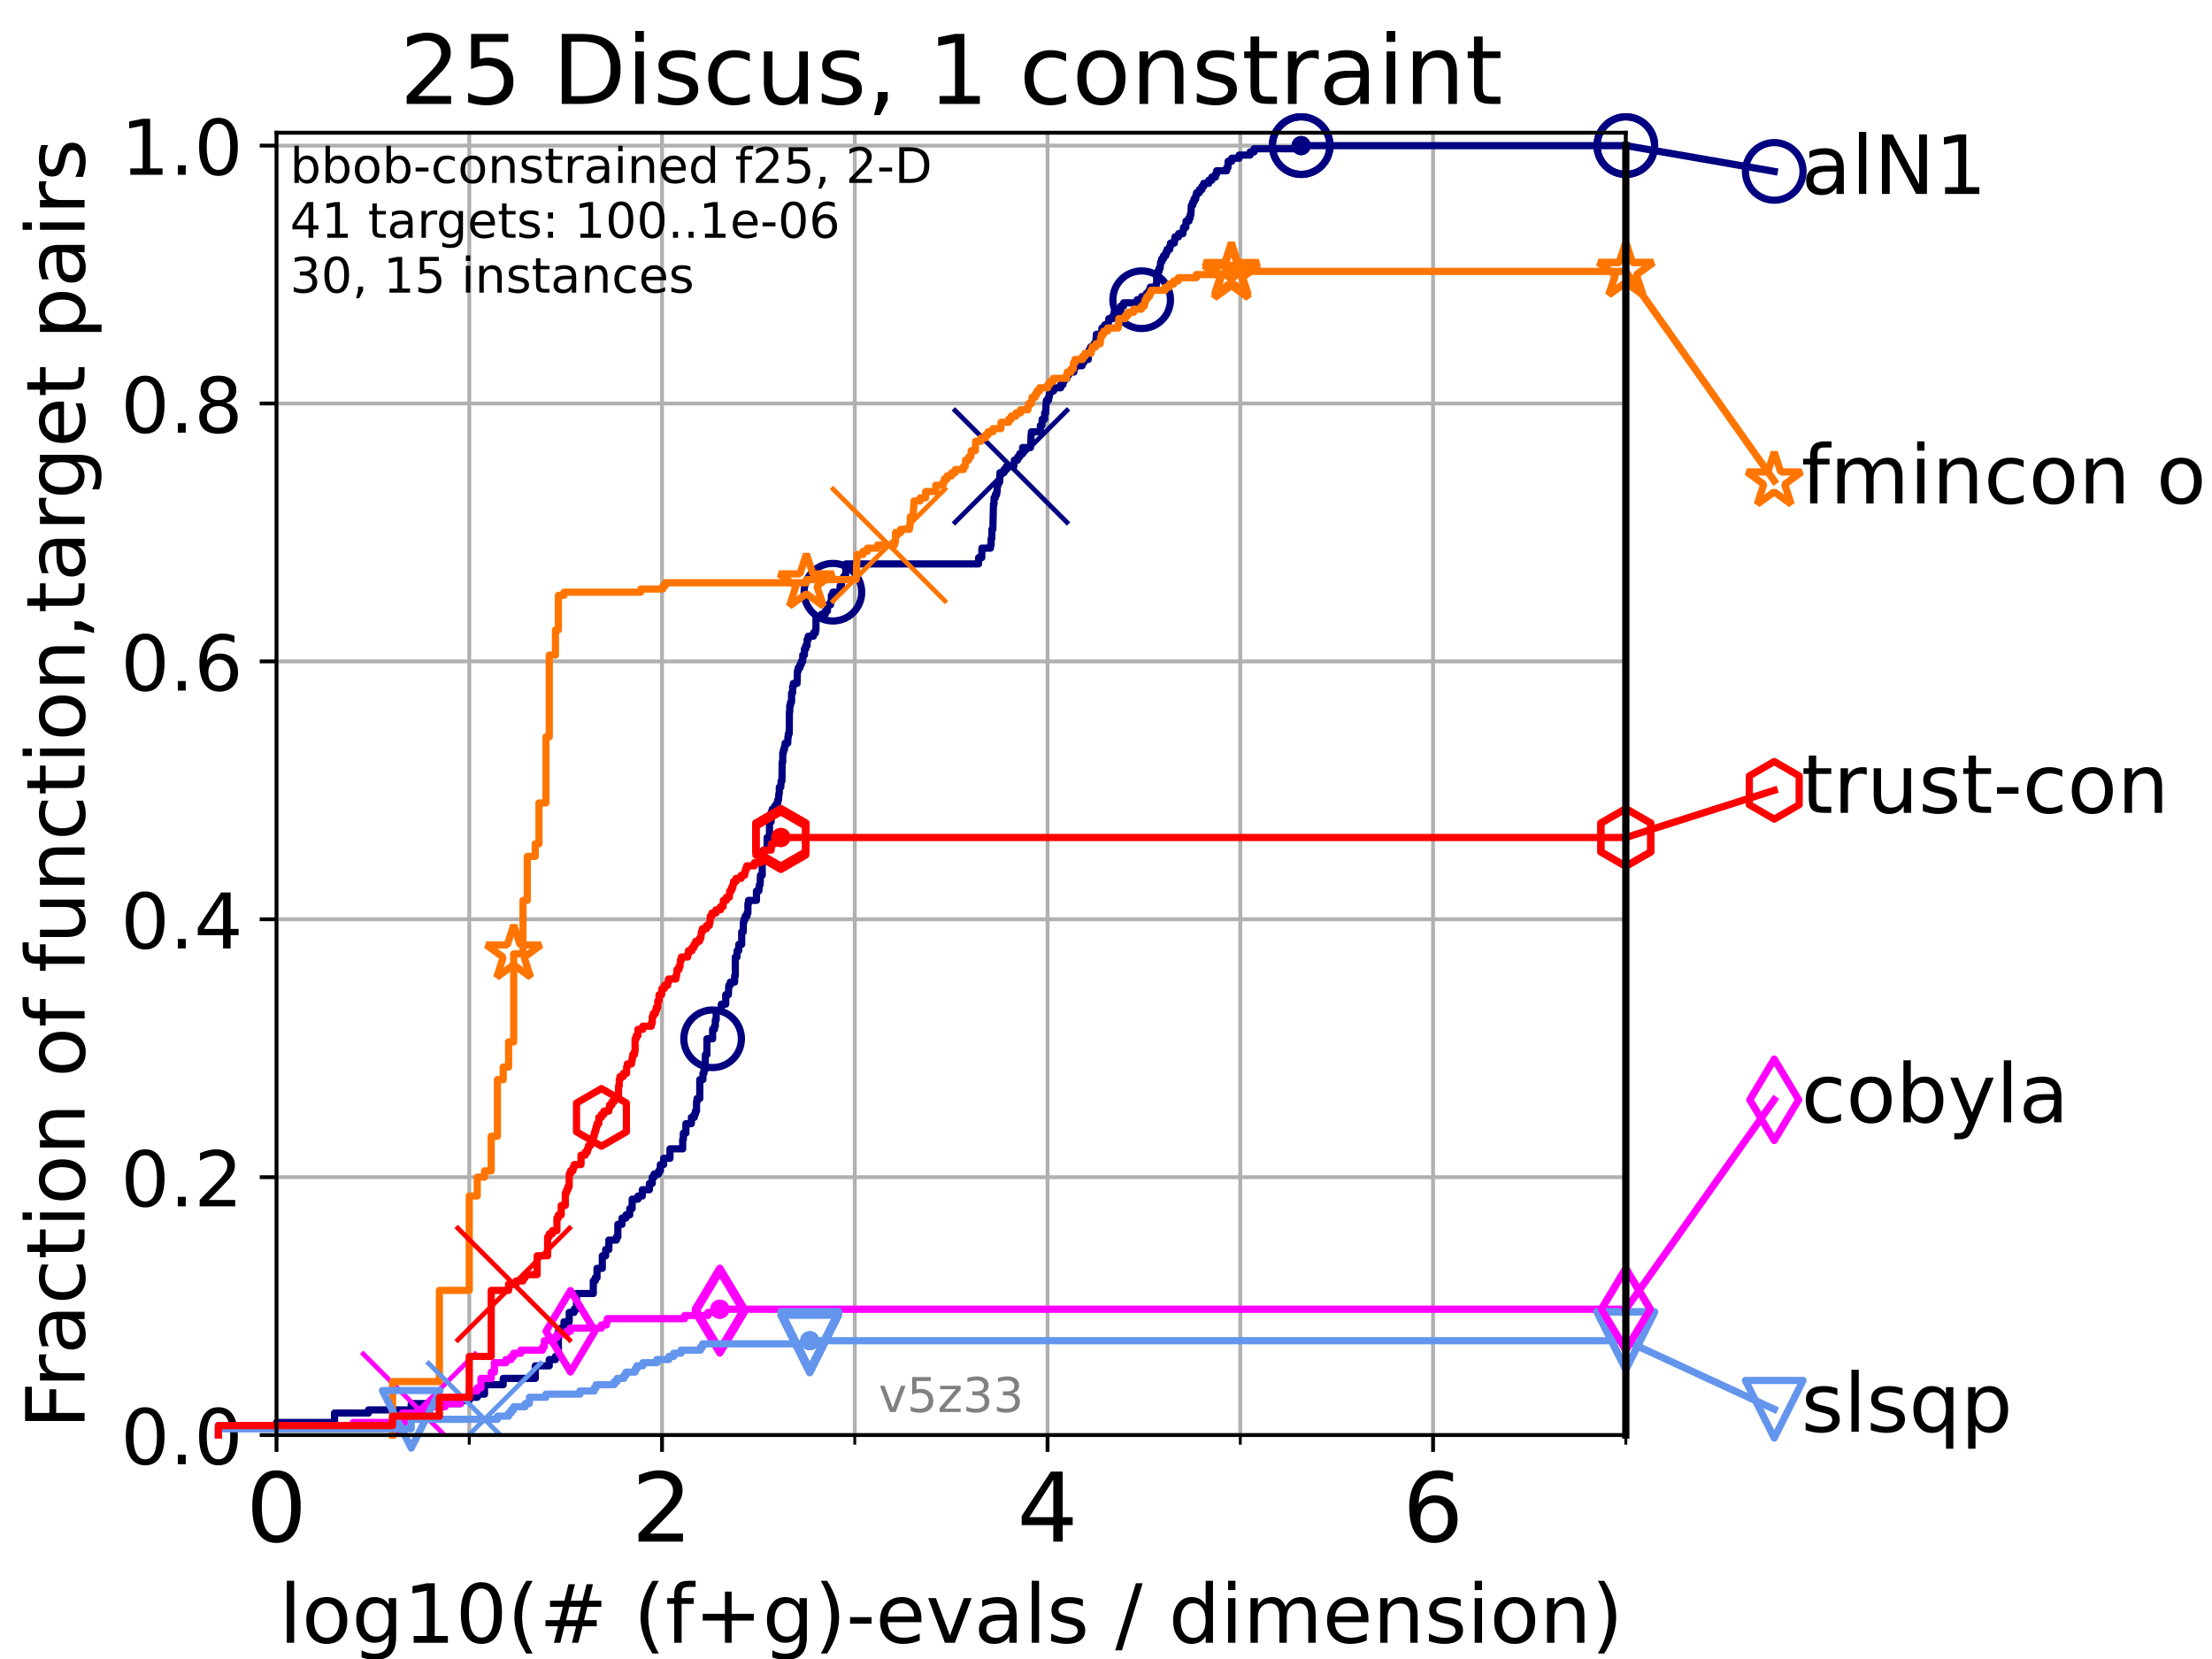 <?xml version="1.0" encoding="utf-8" standalone="no"?>
<!DOCTYPE svg PUBLIC "-//W3C//DTD SVG 1.1//EN"
  "http://www.w3.org/Graphics/SVG/1.1/DTD/svg11.dtd">
<!-- Created with matplotlib (https://matplotlib.org/) -->
<svg height="345.6pt" version="1.1" viewBox="0 0 460.8 345.6" width="460.8pt" xmlns="http://www.w3.org/2000/svg" xmlns:xlink="http://www.w3.org/1999/xlink">
 <defs>
  <style type="text/css">*{stroke-linecap:butt;stroke-linejoin:round;}</style>
 </defs>
 <g id="figure_1">
  <g id="patch_1">
   <path d="M 0 345.6 
L 460.8 345.6 
L 460.8 0 
L 0 0 
z
" style="fill:#ffffff;"/>
  </g>
  <g id="axes_1">
   <g id="patch_2">
    <path d="M 57.6 298.944 
L 338.688 298.944 
L 338.688 27.648 
L 57.6 27.648 
z
" style="fill:#ffffff;"/>
   </g>
   <g id="matplotlib.axis_1">
    <g id="xtick_1">
     <g id="line2d_1">
      <path clip-path="url(#p4b19193a5c)" d="M 57.6 298.944 
L 57.6 27.648 
" style="fill:none;stroke:#b0b0b0;stroke-linecap:square;stroke-width:0.8;"/>
     </g>
     <g id="line2d_2">
      <defs>
       <path d="M 0 0 
L 0 3.5 
" id="me9feb84c2d" style="stroke:#000000;stroke-width:0.8;"/>
      </defs>
      <g>
       <use style="stroke:#000000;stroke-width:0.8;" x="57.6" xlink:href="#me9feb84c2d" y="298.944"/>
      </g>
     </g>
     <g id="text_1">
      <!-- 0 -->
      <g transform="translate(51.237 321.141)scale(0.2 -0.2)">
       <defs>
        <path d="M 31.781 66.406 
Q 24.172 66.406 20.328 58.906 
Q 16.5 51.422 16.5 36.375 
Q 16.5 21.391 20.328 13.891 
Q 24.172 6.391 31.781 6.391 
Q 39.453 6.391 43.281 13.891 
Q 47.125 21.391 47.125 36.375 
Q 47.125 51.422 43.281 58.906 
Q 39.453 66.406 31.781 66.406 
z
M 31.781 74.219 
Q 44.047 74.219 50.516 64.516 
Q 56.984 54.828 56.984 36.375 
Q 56.984 17.969 50.516 8.266 
Q 44.047 -1.422 31.781 -1.422 
Q 19.531 -1.422 13.062 8.266 
Q 6.594 17.969 6.594 36.375 
Q 6.594 54.828 13.062 64.516 
Q 19.531 74.219 31.781 74.219 
z
" id="DejaVuSans-48"/>
       </defs>
       <use xlink:href="#DejaVuSans-48"/>
      </g>
     </g>
    </g>
    <g id="xtick_2">
     <g id="line2d_3">
      <path clip-path="url(#p4b19193a5c)" d="M 137.911 298.944 
L 137.911 27.648 
" style="fill:none;stroke:#b0b0b0;stroke-linecap:square;stroke-width:0.8;"/>
     </g>
     <g id="line2d_4">
      <g>
       <use style="stroke:#000000;stroke-width:0.8;" x="137.911" xlink:href="#me9feb84c2d" y="298.944"/>
      </g>
     </g>
     <g id="text_2">
      <!-- 2 -->
      <g transform="translate(131.548 321.141)scale(0.2 -0.2)">
       <defs>
        <path d="M 19.188 8.297 
L 53.609 8.297 
L 53.609 0 
L 7.328 0 
L 7.328 8.297 
Q 12.938 14.109 22.625 23.891 
Q 32.328 33.688 34.812 36.531 
Q 39.547 41.844 41.422 45.531 
Q 43.312 49.219 43.312 52.781 
Q 43.312 58.594 39.234 62.25 
Q 35.156 65.922 28.609 65.922 
Q 23.969 65.922 18.812 64.312 
Q 13.672 62.703 7.812 59.422 
L 7.812 69.391 
Q 13.766 71.781 18.938 73 
Q 24.125 74.219 28.422 74.219 
Q 39.75 74.219 46.484 68.547 
Q 53.219 62.891 53.219 53.422 
Q 53.219 48.922 51.531 44.891 
Q 49.859 40.875 45.406 35.406 
Q 44.188 33.984 37.641 27.219 
Q 31.109 20.453 19.188 8.297 
z
" id="DejaVuSans-50"/>
       </defs>
       <use xlink:href="#DejaVuSans-50"/>
      </g>
     </g>
    </g>
    <g id="xtick_3">
     <g id="line2d_5">
      <path clip-path="url(#p4b19193a5c)" d="M 218.222 298.944 
L 218.222 27.648 
" style="fill:none;stroke:#b0b0b0;stroke-linecap:square;stroke-width:0.8;"/>
     </g>
     <g id="line2d_6">
      <g>
       <use style="stroke:#000000;stroke-width:0.8;" x="218.222" xlink:href="#me9feb84c2d" y="298.944"/>
      </g>
     </g>
     <g id="text_3">
      <!-- 4 -->
      <g transform="translate(211.859 321.141)scale(0.2 -0.2)">
       <defs>
        <path d="M 37.797 64.312 
L 12.891 25.391 
L 37.797 25.391 
z
M 35.203 72.906 
L 47.609 72.906 
L 47.609 25.391 
L 58.016 25.391 
L 58.016 17.188 
L 47.609 17.188 
L 47.609 0 
L 37.797 0 
L 37.797 17.188 
L 4.891 17.188 
L 4.891 26.703 
z
" id="DejaVuSans-52"/>
       </defs>
       <use xlink:href="#DejaVuSans-52"/>
      </g>
     </g>
    </g>
    <g id="xtick_4">
     <g id="line2d_7">
      <path clip-path="url(#p4b19193a5c)" d="M 298.533 298.944 
L 298.533 27.648 
" style="fill:none;stroke:#b0b0b0;stroke-linecap:square;stroke-width:0.8;"/>
     </g>
     <g id="line2d_8">
      <g>
       <use style="stroke:#000000;stroke-width:0.8;" x="298.533" xlink:href="#me9feb84c2d" y="298.944"/>
      </g>
     </g>
     <g id="text_4">
      <!-- 6 -->
      <g transform="translate(292.17 321.141)scale(0.2 -0.2)">
       <defs>
        <path d="M 33.016 40.375 
Q 26.375 40.375 22.484 35.828 
Q 18.609 31.297 18.609 23.391 
Q 18.609 15.531 22.484 10.953 
Q 26.375 6.391 33.016 6.391 
Q 39.656 6.391 43.531 10.953 
Q 47.406 15.531 47.406 23.391 
Q 47.406 31.297 43.531 35.828 
Q 39.656 40.375 33.016 40.375 
z
M 52.594 71.297 
L 52.594 62.312 
Q 48.875 64.062 45.094 64.984 
Q 41.312 65.922 37.594 65.922 
Q 27.828 65.922 22.672 59.328 
Q 17.531 52.734 16.797 39.406 
Q 19.672 43.656 24.016 45.922 
Q 28.375 48.188 33.594 48.188 
Q 44.578 48.188 50.953 41.516 
Q 57.328 34.859 57.328 23.391 
Q 57.328 12.156 50.688 5.359 
Q 44.047 -1.422 33.016 -1.422 
Q 20.359 -1.422 13.672 8.266 
Q 6.984 17.969 6.984 36.375 
Q 6.984 53.656 15.188 63.938 
Q 23.391 74.219 37.203 74.219 
Q 40.922 74.219 44.703 73.484 
Q 48.484 72.75 52.594 71.297 
z
" id="DejaVuSans-54"/>
       </defs>
       <use xlink:href="#DejaVuSans-54"/>
      </g>
     </g>
    </g>
    <g id="xtick_5">
     <g id="line2d_9">
      <path clip-path="url(#p4b19193a5c)" d="M 97.755 298.944 
L 97.755 27.648 
" style="fill:none;stroke:#b0b0b0;stroke-linecap:square;stroke-width:0.8;"/>
     </g>
     <g id="line2d_10">
      <defs>
       <path d="M 0 0 
L 0 2 
" id="m410771b371" style="stroke:#000000;stroke-width:0.6;"/>
      </defs>
      <g>
       <use style="stroke:#000000;stroke-width:0.6;" x="97.755" xlink:href="#m410771b371" y="298.944"/>
      </g>
     </g>
    </g>
    <g id="xtick_6">
     <g id="line2d_11">
      <path clip-path="url(#p4b19193a5c)" d="M 178.066 298.944 
L 178.066 27.648 
" style="fill:none;stroke:#b0b0b0;stroke-linecap:square;stroke-width:0.8;"/>
     </g>
     <g id="line2d_12">
      <g>
       <use style="stroke:#000000;stroke-width:0.6;" x="178.066" xlink:href="#m410771b371" y="298.944"/>
      </g>
     </g>
    </g>
    <g id="xtick_7">
     <g id="line2d_13">
      <path clip-path="url(#p4b19193a5c)" d="M 258.377 298.944 
L 258.377 27.648 
" style="fill:none;stroke:#b0b0b0;stroke-linecap:square;stroke-width:0.8;"/>
     </g>
     <g id="line2d_14">
      <g>
       <use style="stroke:#000000;stroke-width:0.6;" x="258.377" xlink:href="#m410771b371" y="298.944"/>
      </g>
     </g>
    </g>
    <g id="xtick_8">
     <g id="line2d_15">
      <path clip-path="url(#p4b19193a5c)" d="M 338.688 298.944 
L 338.688 27.648 
" style="fill:none;stroke:#b0b0b0;stroke-linecap:square;stroke-width:0.8;"/>
     </g>
     <g id="line2d_16">
      <g>
       <use style="stroke:#000000;stroke-width:0.6;" x="338.688" xlink:href="#m410771b371" y="298.944"/>
      </g>
     </g>
    </g>
    <g id="text_5">
     <!-- log10(# (f+g)-evals / dimension) -->
     <g transform="translate(58.145 342.218)scale(0.17 -0.17)">
      <defs>
       <path d="M 9.422 75.984 
L 18.406 75.984 
L 18.406 0 
L 9.422 0 
z
" id="DejaVuSans-108"/>
       <path d="M 30.609 48.391 
Q 23.391 48.391 19.188 42.75 
Q 14.984 37.109 14.984 27.297 
Q 14.984 17.484 19.156 11.844 
Q 23.344 6.203 30.609 6.203 
Q 37.797 6.203 41.984 11.859 
Q 46.188 17.531 46.188 27.297 
Q 46.188 37.016 41.984 42.703 
Q 37.797 48.391 30.609 48.391 
z
M 30.609 56 
Q 42.328 56 49.016 48.375 
Q 55.719 40.766 55.719 27.297 
Q 55.719 13.875 49.016 6.219 
Q 42.328 -1.422 30.609 -1.422 
Q 18.844 -1.422 12.172 6.219 
Q 5.516 13.875 5.516 27.297 
Q 5.516 40.766 12.172 48.375 
Q 18.844 56 30.609 56 
z
" id="DejaVuSans-111"/>
       <path d="M 45.406 27.984 
Q 45.406 37.75 41.375 43.109 
Q 37.359 48.484 30.078 48.484 
Q 22.859 48.484 18.828 43.109 
Q 14.797 37.75 14.797 27.984 
Q 14.797 18.266 18.828 12.891 
Q 22.859 7.516 30.078 7.516 
Q 37.359 7.516 41.375 12.891 
Q 45.406 18.266 45.406 27.984 
z
M 54.391 6.781 
Q 54.391 -7.172 48.188 -13.984 
Q 42 -20.797 29.203 -20.797 
Q 24.469 -20.797 20.266 -20.094 
Q 16.062 -19.391 12.109 -17.922 
L 12.109 -9.188 
Q 16.062 -11.328 19.922 -12.344 
Q 23.781 -13.375 27.781 -13.375 
Q 36.625 -13.375 41.016 -8.766 
Q 45.406 -4.156 45.406 5.172 
L 45.406 9.625 
Q 42.625 4.781 38.281 2.391 
Q 33.938 0 27.875 0 
Q 17.828 0 11.672 7.656 
Q 5.516 15.328 5.516 27.984 
Q 5.516 40.672 11.672 48.328 
Q 17.828 56 27.875 56 
Q 33.938 56 38.281 53.609 
Q 42.625 51.219 45.406 46.391 
L 45.406 54.688 
L 54.391 54.688 
z
" id="DejaVuSans-103"/>
       <path d="M 12.406 8.297 
L 28.516 8.297 
L 28.516 63.922 
L 10.984 60.406 
L 10.984 69.391 
L 28.422 72.906 
L 38.281 72.906 
L 38.281 8.297 
L 54.391 8.297 
L 54.391 0 
L 12.406 0 
z
" id="DejaVuSans-49"/>
       <path d="M 31 75.875 
Q 24.469 64.656 21.281 53.656 
Q 18.109 42.672 18.109 31.391 
Q 18.109 20.125 21.312 9.062 
Q 24.516 -2 31 -13.188 
L 23.188 -13.188 
Q 15.875 -1.703 12.234 9.375 
Q 8.594 20.453 8.594 31.391 
Q 8.594 42.281 12.203 53.312 
Q 15.828 64.359 23.188 75.875 
z
" id="DejaVuSans-40"/>
       <path d="M 51.125 44 
L 36.922 44 
L 32.812 27.688 
L 47.125 27.688 
z
M 43.797 71.781 
L 38.719 51.516 
L 52.984 51.516 
L 58.109 71.781 
L 65.922 71.781 
L 60.891 51.516 
L 76.125 51.516 
L 76.125 44 
L 58.984 44 
L 54.984 27.688 
L 70.516 27.688 
L 70.516 20.219 
L 53.078 20.219 
L 48 0 
L 40.188 0 
L 45.219 20.219 
L 30.906 20.219 
L 25.875 0 
L 18.016 0 
L 23.094 20.219 
L 7.719 20.219 
L 7.719 27.688 
L 24.906 27.688 
L 29 44 
L 13.281 44 
L 13.281 51.516 
L 30.906 51.516 
L 35.891 71.781 
z
" id="DejaVuSans-35"/>
       <path id="DejaVuSans-32"/>
       <path d="M 37.109 75.984 
L 37.109 68.5 
L 28.516 68.5 
Q 23.688 68.5 21.797 66.547 
Q 19.922 64.594 19.922 59.516 
L 19.922 54.688 
L 34.719 54.688 
L 34.719 47.703 
L 19.922 47.703 
L 19.922 0 
L 10.891 0 
L 10.891 47.703 
L 2.297 47.703 
L 2.297 54.688 
L 10.891 54.688 
L 10.891 58.5 
Q 10.891 67.625 15.141 71.797 
Q 19.391 75.984 28.609 75.984 
z
" id="DejaVuSans-102"/>
       <path d="M 46 62.703 
L 46 35.5 
L 73.188 35.5 
L 73.188 27.203 
L 46 27.203 
L 46 0 
L 37.797 0 
L 37.797 27.203 
L 10.594 27.203 
L 10.594 35.5 
L 37.797 35.5 
L 37.797 62.703 
z
" id="DejaVuSans-43"/>
       <path d="M 8.016 75.875 
L 15.828 75.875 
Q 23.141 64.359 26.781 53.312 
Q 30.422 42.281 30.422 31.391 
Q 30.422 20.453 26.781 9.375 
Q 23.141 -1.703 15.828 -13.188 
L 8.016 -13.188 
Q 14.5 -2 17.703 9.062 
Q 20.906 20.125 20.906 31.391 
Q 20.906 42.672 17.703 53.656 
Q 14.5 64.656 8.016 75.875 
z
" id="DejaVuSans-41"/>
       <path d="M 4.891 31.391 
L 31.203 31.391 
L 31.203 23.391 
L 4.891 23.391 
z
" id="DejaVuSans-45"/>
       <path d="M 56.203 29.594 
L 56.203 25.203 
L 14.891 25.203 
Q 15.484 15.922 20.484 11.062 
Q 25.484 6.203 34.422 6.203 
Q 39.594 6.203 44.453 7.469 
Q 49.312 8.734 54.109 11.281 
L 54.109 2.781 
Q 49.266 0.734 44.188 -0.344 
Q 39.109 -1.422 33.891 -1.422 
Q 20.797 -1.422 13.156 6.188 
Q 5.516 13.812 5.516 26.812 
Q 5.516 40.234 12.766 48.109 
Q 20.016 56 32.328 56 
Q 43.359 56 49.781 48.891 
Q 56.203 41.797 56.203 29.594 
z
M 47.219 32.234 
Q 47.125 39.594 43.094 43.984 
Q 39.062 48.391 32.422 48.391 
Q 24.906 48.391 20.391 44.141 
Q 15.875 39.891 15.188 32.172 
z
" id="DejaVuSans-101"/>
       <path d="M 2.984 54.688 
L 12.5 54.688 
L 29.594 8.797 
L 46.688 54.688 
L 56.203 54.688 
L 35.688 0 
L 23.484 0 
z
" id="DejaVuSans-118"/>
       <path d="M 34.281 27.484 
Q 23.391 27.484 19.188 25 
Q 14.984 22.516 14.984 16.5 
Q 14.984 11.719 18.141 8.906 
Q 21.297 6.109 26.703 6.109 
Q 34.188 6.109 38.703 11.406 
Q 43.219 16.703 43.219 25.484 
L 43.219 27.484 
z
M 52.203 31.203 
L 52.203 0 
L 43.219 0 
L 43.219 8.297 
Q 40.141 3.328 35.547 0.953 
Q 30.953 -1.422 24.312 -1.422 
Q 15.922 -1.422 10.953 3.297 
Q 6 8.016 6 15.922 
Q 6 25.141 12.172 29.828 
Q 18.359 34.516 30.609 34.516 
L 43.219 34.516 
L 43.219 35.406 
Q 43.219 41.609 39.141 45 
Q 35.062 48.391 27.688 48.391 
Q 23 48.391 18.547 47.266 
Q 14.109 46.141 10.016 43.891 
L 10.016 52.203 
Q 14.938 54.109 19.578 55.047 
Q 24.219 56 28.609 56 
Q 40.484 56 46.344 49.844 
Q 52.203 43.703 52.203 31.203 
z
" id="DejaVuSans-97"/>
       <path d="M 44.281 53.078 
L 44.281 44.578 
Q 40.484 46.531 36.375 47.5 
Q 32.281 48.484 27.875 48.484 
Q 21.188 48.484 17.844 46.438 
Q 14.5 44.391 14.5 40.281 
Q 14.5 37.156 16.891 35.375 
Q 19.281 33.594 26.516 31.984 
L 29.594 31.297 
Q 39.156 29.25 43.188 25.516 
Q 47.219 21.781 47.219 15.094 
Q 47.219 7.469 41.188 3.016 
Q 35.156 -1.422 24.609 -1.422 
Q 20.219 -1.422 15.453 -0.562 
Q 10.688 0.297 5.422 2 
L 5.422 11.281 
Q 10.406 8.688 15.234 7.391 
Q 20.062 6.109 24.812 6.109 
Q 31.156 6.109 34.562 8.281 
Q 37.984 10.453 37.984 14.406 
Q 37.984 18.062 35.516 20.016 
Q 33.062 21.969 24.703 23.781 
L 21.578 24.516 
Q 13.234 26.266 9.516 29.906 
Q 5.812 33.547 5.812 39.891 
Q 5.812 47.609 11.281 51.797 
Q 16.75 56 26.812 56 
Q 31.781 56 36.172 55.266 
Q 40.578 54.547 44.281 53.078 
z
" id="DejaVuSans-115"/>
       <path d="M 25.391 72.906 
L 33.688 72.906 
L 8.297 -9.281 
L 0 -9.281 
z
" id="DejaVuSans-47"/>
       <path d="M 45.406 46.391 
L 45.406 75.984 
L 54.391 75.984 
L 54.391 0 
L 45.406 0 
L 45.406 8.203 
Q 42.578 3.328 38.25 0.953 
Q 33.938 -1.422 27.875 -1.422 
Q 17.969 -1.422 11.734 6.484 
Q 5.516 14.406 5.516 27.297 
Q 5.516 40.188 11.734 48.094 
Q 17.969 56 27.875 56 
Q 33.938 56 38.25 53.625 
Q 42.578 51.266 45.406 46.391 
z
M 14.797 27.297 
Q 14.797 17.391 18.875 11.75 
Q 22.953 6.109 30.078 6.109 
Q 37.203 6.109 41.297 11.75 
Q 45.406 17.391 45.406 27.297 
Q 45.406 37.203 41.297 42.844 
Q 37.203 48.484 30.078 48.484 
Q 22.953 48.484 18.875 42.844 
Q 14.797 37.203 14.797 27.297 
z
" id="DejaVuSans-100"/>
       <path d="M 9.422 54.688 
L 18.406 54.688 
L 18.406 0 
L 9.422 0 
z
M 9.422 75.984 
L 18.406 75.984 
L 18.406 64.594 
L 9.422 64.594 
z
" id="DejaVuSans-105"/>
       <path d="M 52 44.188 
Q 55.375 50.25 60.062 53.125 
Q 64.75 56 71.094 56 
Q 79.641 56 84.281 50.016 
Q 88.922 44.047 88.922 33.016 
L 88.922 0 
L 79.891 0 
L 79.891 32.719 
Q 79.891 40.578 77.094 44.375 
Q 74.312 48.188 68.609 48.188 
Q 61.625 48.188 57.562 43.547 
Q 53.516 38.922 53.516 30.906 
L 53.516 0 
L 44.484 0 
L 44.484 32.719 
Q 44.484 40.625 41.703 44.406 
Q 38.922 48.188 33.109 48.188 
Q 26.219 48.188 22.156 43.531 
Q 18.109 38.875 18.109 30.906 
L 18.109 0 
L 9.078 0 
L 9.078 54.688 
L 18.109 54.688 
L 18.109 46.188 
Q 21.188 51.219 25.484 53.609 
Q 29.781 56 35.688 56 
Q 41.656 56 45.828 52.969 
Q 50 49.953 52 44.188 
z
" id="DejaVuSans-109"/>
       <path d="M 54.891 33.016 
L 54.891 0 
L 45.906 0 
L 45.906 32.719 
Q 45.906 40.484 42.875 44.328 
Q 39.844 48.188 33.797 48.188 
Q 26.516 48.188 22.312 43.547 
Q 18.109 38.922 18.109 30.906 
L 18.109 0 
L 9.078 0 
L 9.078 54.688 
L 18.109 54.688 
L 18.109 46.188 
Q 21.344 51.125 25.703 53.562 
Q 30.078 56 35.797 56 
Q 45.219 56 50.047 50.172 
Q 54.891 44.344 54.891 33.016 
z
" id="DejaVuSans-110"/>
      </defs>
      <use xlink:href="#DejaVuSans-108"/>
      <use x="27.783" xlink:href="#DejaVuSans-111"/>
      <use x="88.965" xlink:href="#DejaVuSans-103"/>
      <use x="152.441" xlink:href="#DejaVuSans-49"/>
      <use x="216.064" xlink:href="#DejaVuSans-48"/>
      <use x="279.688" xlink:href="#DejaVuSans-40"/>
      <use x="318.701" xlink:href="#DejaVuSans-35"/>
      <use x="402.49" xlink:href="#DejaVuSans-32"/>
      <use x="434.277" xlink:href="#DejaVuSans-40"/>
      <use x="473.291" xlink:href="#DejaVuSans-102"/>
      <use x="508.496" xlink:href="#DejaVuSans-43"/>
      <use x="592.285" xlink:href="#DejaVuSans-103"/>
      <use x="655.762" xlink:href="#DejaVuSans-41"/>
      <use x="694.775" xlink:href="#DejaVuSans-45"/>
      <use x="730.859" xlink:href="#DejaVuSans-101"/>
      <use x="792.383" xlink:href="#DejaVuSans-118"/>
      <use x="851.562" xlink:href="#DejaVuSans-97"/>
      <use x="912.842" xlink:href="#DejaVuSans-108"/>
      <use x="940.625" xlink:href="#DejaVuSans-115"/>
      <use x="992.725" xlink:href="#DejaVuSans-32"/>
      <use x="1024.512" xlink:href="#DejaVuSans-47"/>
      <use x="1058.203" xlink:href="#DejaVuSans-32"/>
      <use x="1089.99" xlink:href="#DejaVuSans-100"/>
      <use x="1153.467" xlink:href="#DejaVuSans-105"/>
      <use x="1181.25" xlink:href="#DejaVuSans-109"/>
      <use x="1278.662" xlink:href="#DejaVuSans-101"/>
      <use x="1340.186" xlink:href="#DejaVuSans-110"/>
      <use x="1403.564" xlink:href="#DejaVuSans-115"/>
      <use x="1455.664" xlink:href="#DejaVuSans-105"/>
      <use x="1483.447" xlink:href="#DejaVuSans-111"/>
      <use x="1544.629" xlink:href="#DejaVuSans-110"/>
      <use x="1608.008" xlink:href="#DejaVuSans-41"/>
     </g>
    </g>
   </g>
   <g id="matplotlib.axis_2">
    <g id="ytick_1">
     <g id="line2d_17">
      <path clip-path="url(#p4b19193a5c)" d="M 57.6 298.944 
L 338.688 298.944 
" style="fill:none;stroke:#b0b0b0;stroke-linecap:square;stroke-width:0.8;"/>
     </g>
     <g id="line2d_18">
      <defs>
       <path d="M 0 0 
L -3.5 0 
" id="mf5333ee3c1" style="stroke:#000000;stroke-width:0.8;"/>
      </defs>
      <g>
       <use style="stroke:#000000;stroke-width:0.8;" x="57.6" xlink:href="#mf5333ee3c1" y="298.944"/>
      </g>
     </g>
     <g id="text_6">
      <!-- 0.0 -->
      <g transform="translate(25.155 305.023)scale(0.16 -0.16)">
       <defs>
        <path d="M 10.688 12.406 
L 21 12.406 
L 21 0 
L 10.688 0 
z
" id="DejaVuSans-46"/>
       </defs>
       <use xlink:href="#DejaVuSans-48"/>
       <use x="63.623" xlink:href="#DejaVuSans-46"/>
       <use x="95.41" xlink:href="#DejaVuSans-48"/>
      </g>
     </g>
    </g>
    <g id="ytick_2">
     <g id="line2d_19">
      <path clip-path="url(#p4b19193a5c)" d="M 57.6 245.222 
L 338.688 245.222 
" style="fill:none;stroke:#b0b0b0;stroke-linecap:square;stroke-width:0.8;"/>
     </g>
     <g id="line2d_20">
      <g>
       <use style="stroke:#000000;stroke-width:0.8;" x="57.6" xlink:href="#mf5333ee3c1" y="245.222"/>
      </g>
     </g>
     <g id="text_7">
      <!-- 0.2 -->
      <g transform="translate(25.155 251.301)scale(0.16 -0.16)">
       <use xlink:href="#DejaVuSans-48"/>
       <use x="63.623" xlink:href="#DejaVuSans-46"/>
       <use x="95.41" xlink:href="#DejaVuSans-50"/>
      </g>
     </g>
    </g>
    <g id="ytick_3">
     <g id="line2d_21">
      <path clip-path="url(#p4b19193a5c)" d="M 57.6 191.5 
L 338.688 191.5 
" style="fill:none;stroke:#b0b0b0;stroke-linecap:square;stroke-width:0.8;"/>
     </g>
     <g id="line2d_22">
      <g>
       <use style="stroke:#000000;stroke-width:0.8;" x="57.6" xlink:href="#mf5333ee3c1" y="191.5"/>
      </g>
     </g>
     <g id="text_8">
      <!-- 0.4 -->
      <g transform="translate(25.155 197.579)scale(0.16 -0.16)">
       <use xlink:href="#DejaVuSans-48"/>
       <use x="63.623" xlink:href="#DejaVuSans-46"/>
       <use x="95.41" xlink:href="#DejaVuSans-52"/>
      </g>
     </g>
    </g>
    <g id="ytick_4">
     <g id="line2d_23">
      <path clip-path="url(#p4b19193a5c)" d="M 57.6 137.778 
L 338.688 137.778 
" style="fill:none;stroke:#b0b0b0;stroke-linecap:square;stroke-width:0.8;"/>
     </g>
     <g id="line2d_24">
      <g>
       <use style="stroke:#000000;stroke-width:0.8;" x="57.6" xlink:href="#mf5333ee3c1" y="137.778"/>
      </g>
     </g>
     <g id="text_9">
      <!-- 0.6 -->
      <g transform="translate(25.155 143.857)scale(0.16 -0.16)">
       <use xlink:href="#DejaVuSans-48"/>
       <use x="63.623" xlink:href="#DejaVuSans-46"/>
       <use x="95.41" xlink:href="#DejaVuSans-54"/>
      </g>
     </g>
    </g>
    <g id="ytick_5">
     <g id="line2d_25">
      <path clip-path="url(#p4b19193a5c)" d="M 57.6 84.056 
L 338.688 84.056 
" style="fill:none;stroke:#b0b0b0;stroke-linecap:square;stroke-width:0.8;"/>
     </g>
     <g id="line2d_26">
      <g>
       <use style="stroke:#000000;stroke-width:0.8;" x="57.6" xlink:href="#mf5333ee3c1" y="84.056"/>
      </g>
     </g>
     <g id="text_10">
      <!-- 0.8 -->
      <g transform="translate(25.155 90.135)scale(0.16 -0.16)">
       <defs>
        <path d="M 31.781 34.625 
Q 24.75 34.625 20.719 30.859 
Q 16.703 27.094 16.703 20.516 
Q 16.703 13.922 20.719 10.156 
Q 24.75 6.391 31.781 6.391 
Q 38.812 6.391 42.859 10.172 
Q 46.922 13.969 46.922 20.516 
Q 46.922 27.094 42.891 30.859 
Q 38.875 34.625 31.781 34.625 
z
M 21.922 38.812 
Q 15.578 40.375 12.031 44.719 
Q 8.5 49.078 8.5 55.328 
Q 8.5 64.062 14.719 69.141 
Q 20.953 74.219 31.781 74.219 
Q 42.672 74.219 48.875 69.141 
Q 55.078 64.062 55.078 55.328 
Q 55.078 49.078 51.531 44.719 
Q 48 40.375 41.703 38.812 
Q 48.828 37.156 52.797 32.312 
Q 56.781 27.484 56.781 20.516 
Q 56.781 9.906 50.312 4.234 
Q 43.844 -1.422 31.781 -1.422 
Q 19.734 -1.422 13.25 4.234 
Q 6.781 9.906 6.781 20.516 
Q 6.781 27.484 10.781 32.312 
Q 14.797 37.156 21.922 38.812 
z
M 18.312 54.391 
Q 18.312 48.734 21.844 45.562 
Q 25.391 42.391 31.781 42.391 
Q 38.141 42.391 41.719 45.562 
Q 45.312 48.734 45.312 54.391 
Q 45.312 60.062 41.719 63.234 
Q 38.141 66.406 31.781 66.406 
Q 25.391 66.406 21.844 63.234 
Q 18.312 60.062 18.312 54.391 
z
" id="DejaVuSans-56"/>
       </defs>
       <use xlink:href="#DejaVuSans-48"/>
       <use x="63.623" xlink:href="#DejaVuSans-46"/>
       <use x="95.41" xlink:href="#DejaVuSans-56"/>
      </g>
     </g>
    </g>
    <g id="ytick_6">
     <g id="line2d_27">
      <path clip-path="url(#p4b19193a5c)" d="M 57.6 30.334 
L 338.688 30.334 
" style="fill:none;stroke:#b0b0b0;stroke-linecap:square;stroke-width:0.8;"/>
     </g>
     <g id="line2d_28">
      <g>
       <use style="stroke:#000000;stroke-width:0.8;" x="57.6" xlink:href="#mf5333ee3c1" y="30.334"/>
      </g>
     </g>
     <g id="text_11">
      <!-- 1.0 -->
      <g transform="translate(25.155 36.413)scale(0.16 -0.16)">
       <use xlink:href="#DejaVuSans-49"/>
       <use x="63.623" xlink:href="#DejaVuSans-46"/>
       <use x="95.41" xlink:href="#DejaVuSans-48"/>
      </g>
     </g>
    </g>
    <g id="text_12">
     <!-- Fraction of function,target pairs -->
     <g transform="translate(17.62 297.681)rotate(-90)scale(0.17 -0.17)">
      <defs>
       <path d="M 9.812 72.906 
L 51.703 72.906 
L 51.703 64.594 
L 19.672 64.594 
L 19.672 43.109 
L 48.578 43.109 
L 48.578 34.812 
L 19.672 34.812 
L 19.672 0 
L 9.812 0 
z
" id="DejaVuSans-70"/>
       <path d="M 41.109 46.297 
Q 39.594 47.172 37.812 47.578 
Q 36.031 48 33.891 48 
Q 26.266 48 22.188 43.047 
Q 18.109 38.094 18.109 28.812 
L 18.109 0 
L 9.078 0 
L 9.078 54.688 
L 18.109 54.688 
L 18.109 46.188 
Q 20.953 51.172 25.484 53.578 
Q 30.031 56 36.531 56 
Q 37.453 56 38.578 55.875 
Q 39.703 55.766 41.062 55.516 
z
" id="DejaVuSans-114"/>
       <path d="M 48.781 52.594 
L 48.781 44.188 
Q 44.969 46.297 41.141 47.344 
Q 37.312 48.391 33.406 48.391 
Q 24.656 48.391 19.812 42.844 
Q 14.984 37.312 14.984 27.297 
Q 14.984 17.281 19.812 11.734 
Q 24.656 6.203 33.406 6.203 
Q 37.312 6.203 41.141 7.25 
Q 44.969 8.297 48.781 10.406 
L 48.781 2.094 
Q 45.016 0.344 40.984 -0.531 
Q 36.969 -1.422 32.422 -1.422 
Q 20.062 -1.422 12.781 6.344 
Q 5.516 14.109 5.516 27.297 
Q 5.516 40.672 12.859 48.328 
Q 20.219 56 33.016 56 
Q 37.156 56 41.109 55.141 
Q 45.062 54.297 48.781 52.594 
z
" id="DejaVuSans-99"/>
       <path d="M 18.312 70.219 
L 18.312 54.688 
L 36.812 54.688 
L 36.812 47.703 
L 18.312 47.703 
L 18.312 18.016 
Q 18.312 11.328 20.141 9.422 
Q 21.969 7.516 27.594 7.516 
L 36.812 7.516 
L 36.812 0 
L 27.594 0 
Q 17.188 0 13.234 3.875 
Q 9.281 7.766 9.281 18.016 
L 9.281 47.703 
L 2.688 47.703 
L 2.688 54.688 
L 9.281 54.688 
L 9.281 70.219 
z
" id="DejaVuSans-116"/>
       <path d="M 8.5 21.578 
L 8.5 54.688 
L 17.484 54.688 
L 17.484 21.922 
Q 17.484 14.156 20.5 10.266 
Q 23.531 6.391 29.594 6.391 
Q 36.859 6.391 41.078 11.031 
Q 45.312 15.672 45.312 23.688 
L 45.312 54.688 
L 54.297 54.688 
L 54.297 0 
L 45.312 0 
L 45.312 8.406 
Q 42.047 3.422 37.719 1 
Q 33.406 -1.422 27.688 -1.422 
Q 18.266 -1.422 13.375 4.438 
Q 8.5 10.297 8.5 21.578 
z
M 31.109 56 
z
" id="DejaVuSans-117"/>
       <path d="M 11.719 12.406 
L 22.016 12.406 
L 22.016 4 
L 14.016 -11.625 
L 7.719 -11.625 
L 11.719 4 
z
" id="DejaVuSans-44"/>
       <path d="M 18.109 8.203 
L 18.109 -20.797 
L 9.078 -20.797 
L 9.078 54.688 
L 18.109 54.688 
L 18.109 46.391 
Q 20.953 51.266 25.266 53.625 
Q 29.594 56 35.594 56 
Q 45.562 56 51.781 48.094 
Q 58.016 40.188 58.016 27.297 
Q 58.016 14.406 51.781 6.484 
Q 45.562 -1.422 35.594 -1.422 
Q 29.594 -1.422 25.266 0.953 
Q 20.953 3.328 18.109 8.203 
z
M 48.688 27.297 
Q 48.688 37.203 44.609 42.844 
Q 40.531 48.484 33.406 48.484 
Q 26.266 48.484 22.188 42.844 
Q 18.109 37.203 18.109 27.297 
Q 18.109 17.391 22.188 11.75 
Q 26.266 6.109 33.406 6.109 
Q 40.531 6.109 44.609 11.75 
Q 48.688 17.391 48.688 27.297 
z
" id="DejaVuSans-112"/>
      </defs>
      <use xlink:href="#DejaVuSans-70"/>
      <use x="50.27" xlink:href="#DejaVuSans-114"/>
      <use x="91.383" xlink:href="#DejaVuSans-97"/>
      <use x="152.662" xlink:href="#DejaVuSans-99"/>
      <use x="207.643" xlink:href="#DejaVuSans-116"/>
      <use x="246.852" xlink:href="#DejaVuSans-105"/>
      <use x="274.635" xlink:href="#DejaVuSans-111"/>
      <use x="335.816" xlink:href="#DejaVuSans-110"/>
      <use x="399.195" xlink:href="#DejaVuSans-32"/>
      <use x="430.982" xlink:href="#DejaVuSans-111"/>
      <use x="492.164" xlink:href="#DejaVuSans-102"/>
      <use x="527.369" xlink:href="#DejaVuSans-32"/>
      <use x="559.156" xlink:href="#DejaVuSans-102"/>
      <use x="594.361" xlink:href="#DejaVuSans-117"/>
      <use x="657.74" xlink:href="#DejaVuSans-110"/>
      <use x="721.119" xlink:href="#DejaVuSans-99"/>
      <use x="776.1" xlink:href="#DejaVuSans-116"/>
      <use x="815.309" xlink:href="#DejaVuSans-105"/>
      <use x="843.092" xlink:href="#DejaVuSans-111"/>
      <use x="904.273" xlink:href="#DejaVuSans-110"/>
      <use x="967.652" xlink:href="#DejaVuSans-44"/>
      <use x="999.439" xlink:href="#DejaVuSans-116"/>
      <use x="1038.648" xlink:href="#DejaVuSans-97"/>
      <use x="1099.928" xlink:href="#DejaVuSans-114"/>
      <use x="1139.291" xlink:href="#DejaVuSans-103"/>
      <use x="1202.768" xlink:href="#DejaVuSans-101"/>
      <use x="1264.291" xlink:href="#DejaVuSans-116"/>
      <use x="1303.5" xlink:href="#DejaVuSans-32"/>
      <use x="1335.287" xlink:href="#DejaVuSans-112"/>
      <use x="1398.764" xlink:href="#DejaVuSans-97"/>
      <use x="1460.043" xlink:href="#DejaVuSans-105"/>
      <use x="1487.826" xlink:href="#DejaVuSans-114"/>
      <use x="1528.939" xlink:href="#DejaVuSans-115"/>
     </g>
    </g>
   </g>
   <g id="line2d_29">
    <defs>
     <path d="M 0 1.5 
C 0.398 1.5 0.779 1.342 1.061 1.061 
C 1.342 0.779 1.5 0.398 1.5 0 
C 1.5 -0.398 1.342 -0.779 1.061 -1.061 
C 0.779 -1.342 0.398 -1.5 0 -1.5 
C -0.398 -1.5 -0.779 -1.342 -1.061 -1.061 
C -1.342 -0.779 -1.5 -0.398 -1.5 0 
C -1.5 0.398 -1.342 0.779 -1.061 1.061 
C -0.779 1.342 -0.398 1.5 0 1.5 
z
" id="m2e068eeb34" style="stroke:#000080;"/>
    </defs>
    <g>
     <use style="fill:#000080;stroke:#000080;" x="271.058" xlink:href="#m2e068eeb34" y="30.334"/>
     <use style="fill:#000080;stroke:#000080;" x="271.058" xlink:href="#m2e068eeb34" y="30.334"/>
    </g>
   </g>
   <g id="line2d_30">
    <path d="M 45.512 298.944 
L 45.512 296.979 
L 57.6 296.979 
L 57.6 296.323 
L 69.688 296.323 
L 69.688 294.358 
L 76.759 294.358 
L 76.759 293.703 
L 85.667 293.703 
L 85.667 292.393 
L 95.918 292.393 
L 95.918 291.737 
L 97.755 291.737 
L 97.755 291.082 
L 99.418 291.082 
L 99.418 290.427 
L 100.935 290.427 
L 100.935 288.462 
L 104.826 288.462 
L 104.826 287.151 
L 111.506 287.151 
L 111.506 284.531 
L 114.419 284.531 
L 114.419 283.22 
L 115.711 283.22 
L 115.711 282.565 
L 116.323 282.565 
L 116.323 277.324 
L 116.914 277.324 
L 116.914 276.669 
L 117.486 276.669 
L 117.486 275.359 
L 118.577 275.359 
L 118.577 273.393 
L 119.603 273.393 
L 119.603 272.738 
L 120.094 272.738 
L 120.094 269.462 
L 123.594 269.462 
L 123.594 266.842 
L 123.985 266.842 
L 123.985 266.187 
L 124.369 266.187 
L 124.369 264.221 
L 125.471 264.221 
L 125.471 261.601 
L 126.168 261.601 
L 126.168 260.29 
L 126.839 260.29 
L 126.839 258.325 
L 128.411 258.325 
L 128.411 257.67 
L 128.709 257.67 
L 128.709 255.049 
L 129.574 255.049 
L 129.574 253.739 
L 130.398 253.739 
L 130.398 253.084 
L 131.185 253.084 
L 131.185 251.773 
L 131.691 251.773 
L 131.691 249.808 
L 132.894 249.808 
L 132.894 249.153 
L 133.8 249.153 
L 133.8 247.843 
L 135.281 247.843 
L 135.281 246.532 
L 135.879 246.532 
L 135.879 245.222 
L 136.266 245.222 
L 136.266 244.567 
L 137.199 244.567 
L 137.199 243.912 
L 137.559 243.912 
L 137.559 242.601 
L 138.256 242.601 
L 138.256 241.291 
L 139.573 241.291 
L 139.573 239.326 
L 142.216 239.326 
L 142.216 237.36 
L 142.352 237.36 
L 142.352 236.05 
L 142.884 236.05 
L 142.884 234.085 
L 144.026 234.085 
L 144.026 232.774 
L 144.63 232.774 
L 144.63 232.119 
L 144.865 232.119 
L 144.865 231.464 
L 145.098 231.464 
L 145.098 229.499 
L 145.213 229.499 
L 145.213 228.843 
L 145.777 228.843 
L 145.777 224.912 
L 146.431 224.912 
L 146.431 223.602 
L 146.644 223.602 
L 146.644 222.947 
L 146.854 222.947 
L 146.958 219.671 
L 147.267 219.671 
L 147.267 216.396 
L 148.45 216.396 
L 148.45 214.43 
L 148.827 214.43 
L 148.827 213.775 
L 149.012 213.775 
L 149.012 212.465 
L 149.196 212.465 
L 149.196 210.499 
L 150.258 210.499 
L 150.258 209.189 
L 151.179 209.189 
L 151.179 207.224 
L 151.74 207.224 
L 151.819 205.258 
L 152.13 205.258 
L 152.13 204.603 
L 153.032 204.603 
L 153.032 203.293 
L 153.178 203.293 
L 153.178 199.362 
L 153.538 199.362 
L 153.538 198.052 
L 153.89 198.052 
L 153.89 196.741 
L 154.507 196.741 
L 154.507 194.121 
L 154.841 194.121 
L 154.841 192.155 
L 154.972 192.155 
L 154.972 191.5 
L 155.232 191.5 
L 155.232 190.845 
L 155.616 190.845 
L 155.616 190.19 
L 155.804 190.19 
L 155.804 188.224 
L 155.929 188.224 
L 155.929 187.569 
L 157.585 187.569 
L 157.585 185.604 
L 158.086 185.604 
L 158.195 184.293 
L 158.358 184.293 
L 158.412 182.328 
L 158.785 182.328 
L 158.785 177.742 
L 159.046 177.742 
L 159.046 177.087 
L 159.808 177.087 
L 159.808 174.466 
L 160.298 174.466 
L 160.298 171.191 
L 160.633 171.191 
L 160.633 169.225 
L 160.868 169.225 
L 160.868 168.57 
L 161.375 168.57 
L 161.375 167.915 
L 161.823 167.915 
L 161.823 167.26 
L 162.043 167.26 
L 162.043 166.604 
L 162.174 166.604 
L 162.26 165.294 
L 162.346 165.294 
L 162.346 163.984 
L 162.645 163.984 
L 162.729 162.674 
L 162.896 162.674 
L 162.938 158.743 
L 163.062 158.743 
L 163.062 156.777 
L 163.226 156.777 
L 163.226 156.122 
L 163.429 156.122 
L 163.429 155.467 
L 163.55 155.467 
L 163.55 154.812 
L 164.102 154.812 
L 164.141 153.502 
L 164.218 153.502 
L 164.218 152.846 
L 164.41 152.846 
L 164.448 148.26 
L 164.524 148.26 
L 164.524 146.95 
L 164.675 146.95 
L 164.675 146.295 
L 164.899 146.295 
L 164.899 144.33 
L 165.12 144.33 
L 165.12 143.019 
L 165.266 143.019 
L 165.266 142.364 
L 166.048 142.364 
L 166.117 139.743 
L 166.289 139.743 
L 166.289 139.088 
L 166.662 139.088 
L 166.662 138.433 
L 166.929 138.433 
L 166.929 137.778 
L 167.223 137.778 
L 167.223 136.468 
L 167.577 136.468 
L 167.577 135.157 
L 167.861 135.157 
L 167.861 134.502 
L 168.141 134.502 
L 168.141 133.192 
L 168.385 133.192 
L 168.385 132.537 
L 169.446 132.537 
L 169.446 131.882 
L 169.87 131.882 
L 169.87 131.227 
L 169.981 131.227 
L 169.981 128.606 
L 171.134 128.606 
L 171.134 127.951 
L 171.921 127.951 
L 171.921 127.296 
L 172.362 127.296 
L 172.434 125.985 
L 173.026 125.985 
L 173.026 125.33 
L 173.188 125.33 
L 173.188 124.02 
L 173.508 124.02 
L 173.508 123.365 
L 175.005 123.365 
L 175.005 122.055 
L 175.273 122.055 
L 175.273 120.744 
L 175.738 120.744 
L 175.738 120.089 
L 176.151 120.089 
L 176.209 117.469 
L 203.859 117.469 
L 203.859 116.158 
L 204.522 116.158 
L 204.548 114.193 
L 206.333 114.193 
L 206.333 113.538 
L 206.467 113.538 
L 206.467 112.227 
L 206.61 112.227 
L 206.637 110.262 
L 206.833 110.262 
L 206.936 105.676 
L 206.95 105.676 
L 206.95 105.021 
L 207.076 105.021 
L 207.076 103.71 
L 207.335 103.71 
L 207.335 103.055 
L 207.625 103.055 
L 207.625 102.4 
L 207.739 102.4 
L 207.739 101.09 
L 207.93 101.09 
L 207.93 100.435 
L 208.25 100.435 
L 208.313 98.469 
L 209.144 98.469 
L 209.144 97.814 
L 209.634 97.814 
L 209.634 97.159 
L 211.202 97.159 
L 211.307 95.849 
L 211.993 95.849 
L 211.993 95.194 
L 212.409 95.194 
L 212.409 94.538 
L 213.028 94.538 
L 213.028 93.228 
L 214.687 93.228 
L 214.79 90.608 
L 214.862 90.608 
L 214.862 89.952 
L 216.73 89.952 
L 216.73 88.642 
L 217.056 88.642 
L 217.101 87.332 
L 217.62 87.332 
L 217.62 86.022 
L 217.837 86.022 
L 217.924 84.056 
L 217.971 84.056 
L 217.971 83.401 
L 218.421 83.401 
L 218.421 82.746 
L 218.579 82.746 
L 218.579 82.091 
L 218.742 82.091 
L 218.742 81.435 
L 219.485 81.435 
L 219.485 80.78 
L 220.969 80.78 
L 220.969 80.125 
L 221.435 80.125 
L 221.435 79.47 
L 221.67 79.47 
L 221.67 78.815 
L 222.267 78.815 
L 222.267 78.16 
L 222.608 78.16 
L 222.608 77.505 
L 223.705 77.505 
L 223.705 76.849 
L 223.883 76.849 
L 223.883 76.194 
L 225.416 76.194 
L 225.416 75.539 
L 225.774 75.539 
L 225.774 74.884 
L 226.695 74.884 
L 226.756 73.574 
L 226.881 73.574 
L 226.881 72.919 
L 227.204 72.919 
L 227.204 72.263 
L 227.896 72.263 
L 227.896 71.608 
L 228.257 71.608 
L 228.347 70.298 
L 228.386 70.298 
L 228.386 69.643 
L 229.528 69.643 
L 229.555 68.333 
L 230.138 68.333 
L 230.138 67.677 
L 230.868 67.677 
L 230.868 67.022 
L 230.992 67.022 
L 230.992 66.367 
L 231.862 66.367 
L 231.862 65.712 
L 232.079 65.712 
L 232.079 65.057 
L 233.451 65.057 
L 233.499 63.747 
L 234.059 63.747 
L 234.059 63.091 
L 236.89 63.091 
L 236.89 62.436 
L 237.832 62.436 
L 237.832 61.781 
L 238.804 61.781 
L 238.804 61.126 
L 239.368 61.126 
L 239.368 60.471 
L 239.626 60.471 
L 239.626 59.816 
L 240.831 59.816 
L 240.831 59.161 
L 240.946 59.161 
L 240.963 57.85 
L 241.079 57.85 
L 241.171 56.54 
L 241.461 56.54 
L 241.461 55.885 
L 241.676 55.885 
L 241.781 54.575 
L 242.005 54.575 
L 242.005 53.919 
L 242.389 53.919 
L 242.389 53.264 
L 242.856 53.264 
L 242.856 52.609 
L 243.118 52.609 
L 243.118 51.954 
L 243.672 51.954 
L 243.672 51.299 
L 243.851 51.299 
L 243.851 50.644 
L 244.642 50.644 
L 244.642 49.988 
L 244.766 49.988 
L 244.766 49.333 
L 245.526 49.333 
L 245.526 48.678 
L 246.423 48.678 
L 246.423 48.023 
L 246.543 48.023 
L 246.543 47.368 
L 247.029 47.368 
L 247.067 46.058 
L 247.682 46.058 
L 247.682 45.402 
L 247.94 45.402 
L 247.94 44.747 
L 248.082 44.747 
L 248.168 42.782 
L 248.459 42.782 
L 248.459 42.127 
L 248.733 42.127 
L 248.733 41.472 
L 249.083 41.472 
L 249.083 40.816 
L 249.253 40.816 
L 249.253 40.161 
L 249.841 40.161 
L 249.841 39.506 
L 250.376 39.506 
L 250.376 38.851 
L 250.753 38.851 
L 250.753 38.196 
L 251.821 38.196 
L 251.821 37.541 
L 252.445 37.541 
L 252.445 36.886 
L 253.214 36.886 
L 253.214 36.23 
L 253.453 36.23 
L 253.453 35.575 
L 255.537 35.575 
L 255.537 34.92 
L 255.798 34.92 
L 255.836 33.61 
L 256.586 33.61 
L 256.586 32.955 
L 258.135 32.955 
L 258.135 32.3 
L 260.43 32.3 
L 260.43 31.644 
L 261.259 31.644 
L 261.259 30.989 
L 271.058 30.989 
L 271.058 30.334 
L 338.688 30.334 
L 338.688 30.334 
" style="fill:none;stroke:#000080;stroke-linecap:square;stroke-width:1.5;"/>
   </g>
   <g id="line2d_31">
    <defs>
     <path d="M 0 6 
C 1.591 6 3.117 5.368 4.243 4.243 
C 5.368 3.117 6 1.591 6 0 
C 6 -1.591 5.368 -3.117 4.243 -4.243 
C 3.117 -5.368 1.591 -6 0 -6 
C -1.591 -6 -3.117 -5.368 -4.243 -4.243 
C -5.368 -3.117 -6 -1.591 -6 0 
C -6 1.591 -5.368 3.117 -4.243 4.243 
C -3.117 5.368 -1.591 6 0 6 
z
" id="m2eea627abb" style="stroke:#000080;stroke-width:1.5;"/>
    </defs>
    <g>
     <use style="fill-opacity:0;stroke:#000080;stroke-width:1.5;" x="148.45" xlink:href="#m2eea627abb" y="216.396"/>
     <use style="fill-opacity:0;stroke:#000080;stroke-width:1.5;" x="173.508" xlink:href="#m2eea627abb" y="123.365"/>
     <use style="fill-opacity:0;stroke:#000080;stroke-width:1.5;" x="237.832" xlink:href="#m2eea627abb" y="62.436"/>
     <use style="fill-opacity:0;stroke:#000080;stroke-width:1.5;" x="271.058" xlink:href="#m2eea627abb" y="30.334"/>
     <use style="fill-opacity:0;stroke:#000080;stroke-width:1.5;" x="271.058" xlink:href="#m2eea627abb" y="30.334"/>
     <use style="fill-opacity:0;stroke:#000080;stroke-width:1.5;" x="338.688" xlink:href="#m2eea627abb" y="30.334"/>
    </g>
   </g>
   <g id="line2d_32">
    <path style="fill:none;stroke:#000080;stroke-linecap:square;stroke-width:1.5;"/>
    <g/>
   </g>
   <g id="line2d_33">
    <path clip-path="url(#p4b19193a5c)" d="M 210.603 97.159 
" style="fill:none;stroke:#000080;stroke-linecap:square;stroke-width:1.5;"/>
    <defs>
     <path d="M -12 12 
L 12 -12 
M -12 -12 
L 12 12 
" id="m93a88870f6" style="stroke:#000080;"/>
    </defs>
    <g clip-path="url(#p4b19193a5c)">
     <use style="fill:#000080;stroke:#000080;" x="210.603" xlink:href="#m93a88870f6" y="97.159"/>
    </g>
   </g>
   <g id="line2d_34">
    <defs>
     <path d="M 0 1.5 
C 0.398 1.5 0.779 1.342 1.061 1.061 
C 1.342 0.779 1.5 0.398 1.5 0 
C 1.5 -0.398 1.342 -0.779 1.061 -1.061 
C 0.779 -1.342 0.398 -1.5 0 -1.5 
C -0.398 -1.5 -0.779 -1.342 -1.061 -1.061 
C -1.342 -0.779 -1.5 -0.398 -1.5 0 
C -1.5 0.398 -1.342 0.779 -1.061 1.061 
C -0.779 1.342 -0.398 1.5 0 1.5 
z
" id="mf1c8ccd766" style="stroke:#ff00ff;"/>
    </defs>
    <g>
     <use style="fill:#ff00ff;stroke:#ff00ff;" x="149.955" xlink:href="#mf1c8ccd766" y="272.738"/>
     <use style="fill:#ff00ff;stroke:#ff00ff;" x="149.955" xlink:href="#mf1c8ccd766" y="272.738"/>
    </g>
   </g>
   <g id="line2d_35">
    <path d="M 45.512 298.944 
L 45.512 296.979 
L 73.579 296.979 
L 73.579 296.323 
L 83.83 296.323 
L 83.83 294.358 
L 87.33 294.358 
L 87.33 293.703 
L 88.847 293.703 
L 88.847 293.048 
L 92.738 293.048 
L 92.738 292.393 
L 95.918 292.393 
L 95.918 291.082 
L 97.755 291.082 
L 97.755 289.772 
L 99.418 289.772 
L 99.418 289.117 
L 100.193 289.117 
L 100.193 287.151 
L 102.331 287.151 
L 102.331 285.841 
L 102.989 285.841 
L 102.989 283.876 
L 105.398 283.876 
L 105.398 283.22 
L 106.489 283.22 
L 106.489 282.565 
L 107.009 282.565 
L 107.009 281.91 
L 108.484 281.91 
L 108.484 281.255 
L 113.023 281.255 
L 113.023 280.6 
L 113.383 280.6 
L 113.383 279.29 
L 115.397 279.29 
L 115.397 278.634 
L 116.02 278.634 
L 116.02 277.979 
L 118.04 277.979 
L 118.04 277.324 
L 118.839 277.324 
L 118.839 276.669 
L 125.292 276.669 
L 125.292 276.014 
L 126.338 276.014 
L 126.338 275.359 
L 126.507 275.359 
L 126.507 274.704 
L 142.62 274.704 
L 142.62 274.048 
L 147.47 274.048 
L 147.47 273.393 
L 149.955 273.393 
L 149.955 272.738 
L 338.688 272.738 
" style="fill:none;stroke:#ff00ff;stroke-linecap:square;stroke-width:1.5;"/>
   </g>
   <g id="line2d_36">
    <defs>
     <path d="M -0 8.485 
L 5.091 0 
L 0 -8.485 
L -5.091 -0 
z
" id="mcb2df98140" style="stroke:#ff00ff;stroke-linejoin:miter;stroke-width:1.5;"/>
    </defs>
    <g>
     <use style="fill-opacity:0;stroke:#ff00ff;stroke-linejoin:miter;stroke-width:1.5;" x="118.839" xlink:href="#mcb2df98140" y="277.324"/>
     <use style="fill-opacity:0;stroke:#ff00ff;stroke-linejoin:miter;stroke-width:1.5;" x="149.955" xlink:href="#mcb2df98140" y="273.393"/>
     <use style="fill-opacity:0;stroke:#ff00ff;stroke-linejoin:miter;stroke-width:1.5;" x="149.955" xlink:href="#mcb2df98140" y="272.738"/>
     <use style="fill-opacity:0;stroke:#ff00ff;stroke-linejoin:miter;stroke-width:1.5;" x="149.955" xlink:href="#mcb2df98140" y="272.738"/>
     <use style="fill-opacity:0;stroke:#ff00ff;stroke-linejoin:miter;stroke-width:1.5;" x="149.955" xlink:href="#mcb2df98140" y="272.738"/>
     <use style="fill-opacity:0;stroke:#ff00ff;stroke-linejoin:miter;stroke-width:1.5;" x="338.688" xlink:href="#mcb2df98140" y="272.738"/>
    </g>
   </g>
   <g id="line2d_37">
    <path style="fill:none;stroke:#ff00ff;stroke-linecap:square;stroke-width:1.5;"/>
    <g/>
   </g>
   <g id="line2d_38">
    <path clip-path="url(#p4b19193a5c)" d="M 87.33 293.703 
" style="fill:none;stroke:#ff00ff;stroke-linecap:square;stroke-width:1.5;"/>
    <defs>
     <path d="M -12 12 
L 12 -12 
M -12 -12 
L 12 12 
" id="mfe5c871b91" style="stroke:#ff00ff;"/>
    </defs>
    <g clip-path="url(#p4b19193a5c)">
     <use style="fill:#ff00ff;stroke:#ff00ff;" x="87.33" xlink:href="#mfe5c871b91" y="293.703"/>
    </g>
   </g>
   <g id="line2d_39">
    <defs>
     <path d="M 0 1.5 
C 0.398 1.5 0.779 1.342 1.061 1.061 
C 1.342 0.779 1.5 0.398 1.5 0 
C 1.5 -0.398 1.342 -0.779 1.061 -1.061 
C 0.779 -1.342 0.398 -1.5 0 -1.5 
C -0.398 -1.5 -0.779 -1.342 -1.061 -1.061 
C -1.342 -0.779 -1.5 -0.398 -1.5 0 
C -1.5 0.398 -1.342 0.779 -1.061 1.061 
C -0.779 1.342 -0.398 1.5 0 1.5 
z
" id="mda312415d8" style="stroke:#ff7500;"/>
    </defs>
    <g>
     <use style="fill:#ff7500;stroke:#ff7500;" x="256.51" xlink:href="#mda312415d8" y="56.54"/>
     <use style="fill:#ff7500;stroke:#ff7500;" x="256.51" xlink:href="#mda312415d8" y="56.54"/>
    </g>
   </g>
   <g id="line2d_40">
    <path d="M 81.776 298.944 
L 81.776 287.807 
L 91.535 287.807 
L 91.535 268.807 
L 97.755 268.807 
L 97.755 249.153 
L 99.418 249.153 
L 99.418 245.222 
L 100.935 245.222 
L 100.935 243.912 
L 102.331 243.912 
L 102.331 236.705 
L 103.623 236.705 
L 103.623 224.912 
L 104.826 224.912 
L 104.826 222.292 
L 105.952 222.292 
L 105.952 217.051 
L 107.009 217.051 
L 107.009 198.707 
L 108.949 198.707 
L 108.949 187.569 
L 109.843 187.569 
L 109.843 178.397 
L 111.506 178.397 
L 111.506 175.777 
L 112.281 175.777 
L 112.281 167.26 
L 113.735 167.26 
L 113.735 153.502 
L 114.419 153.502 
L 114.419 136.468 
L 115.711 136.468 
L 115.711 131.227 
L 116.323 131.227 
L 116.323 124.02 
L 117.486 124.02 
L 117.486 123.365 
L 133.466 123.365 
L 133.466 122.71 
L 138.084 122.71 
L 138.084 122.055 
L 138.595 122.055 
L 138.595 121.399 
L 167.986 121.399 
L 167.986 120.744 
L 178.369 120.744 
L 178.446 117.469 
L 178.497 117.469 
L 178.548 115.503 
L 179.792 115.503 
L 179.792 114.848 
L 180.685 114.848 
L 180.685 114.193 
L 182.815 114.193 
L 182.815 113.538 
L 186.361 113.538 
L 186.361 112.883 
L 186.544 112.883 
L 186.565 110.917 
L 187.635 110.917 
L 187.635 110.262 
L 189.451 110.262 
L 189.451 109.607 
L 189.574 109.607 
L 189.646 107.641 
L 190.224 107.641 
L 190.311 105.676 
L 190.354 105.676 
L 190.397 104.366 
L 191.673 104.366 
L 191.673 103.71 
L 192.825 103.71 
L 192.825 102.4 
L 194.94 102.4 
L 194.943 101.09 
L 196.459 101.09 
L 196.459 100.435 
L 196.727 100.435 
L 196.727 99.78 
L 197.312 99.78 
L 197.312 99.124 
L 198.247 99.124 
L 198.247 98.469 
L 198.993 98.469 
L 198.993 97.814 
L 200.722 97.814 
L 200.722 97.159 
L 201.08 97.159 
L 201.152 95.849 
L 201.803 95.849 
L 201.803 95.194 
L 202.229 95.194 
L 202.325 93.883 
L 203.192 93.883 
L 203.234 91.918 
L 204.347 91.918 
L 204.347 91.263 
L 205.28 91.263 
L 205.28 90.608 
L 205.822 90.608 
L 205.822 89.952 
L 206.838 89.952 
L 206.838 89.297 
L 208.512 89.297 
L 208.529 87.987 
L 210.121 87.987 
L 210.121 87.332 
L 210.658 87.332 
L 210.658 86.677 
L 211.644 86.677 
L 211.644 86.022 
L 212.57 86.022 
L 212.57 85.366 
L 214.131 85.366 
L 214.131 84.711 
L 214.303 84.711 
L 214.303 84.056 
L 214.916 84.056 
L 214.985 82.746 
L 215.662 82.746 
L 215.662 82.091 
L 216.027 82.091 
L 216.027 81.435 
L 216.571 81.435 
L 216.571 80.78 
L 218.276 80.78 
L 218.276 80.125 
L 218.681 80.125 
L 218.681 79.47 
L 219.431 79.47 
L 219.431 78.815 
L 222.167 78.815 
L 222.167 78.16 
L 222.325 78.16 
L 222.325 77.505 
L 223.128 77.505 
L 223.128 76.849 
L 223.604 76.849 
L 223.63 75.539 
L 223.947 75.539 
L 223.947 74.884 
L 225.517 74.884 
L 225.517 74.229 
L 226.046 74.229 
L 226.046 73.574 
L 227.307 73.574 
L 227.307 72.919 
L 227.511 72.919 
L 227.511 72.263 
L 228.267 72.263 
L 228.267 71.608 
L 229.201 71.608 
L 229.276 70.298 
L 229.457 70.298 
L 229.457 69.643 
L 229.911 69.643 
L 229.911 68.988 
L 230.722 68.988 
L 230.722 68.333 
L 232.93 68.333 
L 232.93 67.677 
L 233.056 67.677 
L 233.06 66.367 
L 234.434 66.367 
L 234.434 65.712 
L 234.975 65.712 
L 234.975 65.057 
L 236.175 65.057 
L 236.175 64.402 
L 237.804 64.402 
L 237.804 63.747 
L 238.405 63.747 
L 238.405 63.091 
L 238.564 63.091 
L 238.564 62.436 
L 238.906 62.436 
L 238.906 61.781 
L 239.458 61.781 
L 239.458 61.126 
L 239.779 61.126 
L 239.779 60.471 
L 242.726 60.471 
L 242.726 59.816 
L 243.616 59.816 
L 243.616 59.161 
L 244.524 59.161 
L 244.524 58.505 
L 245.464 58.505 
L 245.464 57.85 
L 249.218 57.85 
L 249.218 57.195 
L 256.51 57.195 
L 256.51 56.54 
L 338.688 56.54 
L 338.688 56.54 
" style="fill:none;stroke:#ff7500;stroke-linecap:square;stroke-width:1.5;"/>
   </g>
   <g id="line2d_41">
    <defs>
     <path d="M 0 -6 
L -1.347 -1.854 
L -5.706 -1.854 
L -2.18 0.708 
L -3.527 4.854 
L -0 2.292 
L 3.527 4.854 
L 2.18 0.708 
L 5.706 -1.854 
L 1.347 -1.854 
z
" id="m55acf9336b" style="stroke:#ff7500;stroke-linejoin:bevel;stroke-width:1.5;"/>
    </defs>
    <g>
     <use style="fill-opacity:0;stroke:#ff7500;stroke-linejoin:bevel;stroke-width:1.5;" x="107.009" xlink:href="#m55acf9336b" y="198.707"/>
     <use style="fill-opacity:0;stroke:#ff7500;stroke-linejoin:bevel;stroke-width:1.5;" x="167.986" xlink:href="#m55acf9336b" y="121.399"/>
     <use style="fill-opacity:0;stroke:#ff7500;stroke-linejoin:bevel;stroke-width:1.5;" x="256.51" xlink:href="#m55acf9336b" y="57.195"/>
     <use style="fill-opacity:0;stroke:#ff7500;stroke-linejoin:bevel;stroke-width:1.5;" x="256.51" xlink:href="#m55acf9336b" y="56.54"/>
     <use style="fill-opacity:0;stroke:#ff7500;stroke-linejoin:bevel;stroke-width:1.5;" x="338.688" xlink:href="#m55acf9336b" y="56.54"/>
    </g>
   </g>
   <g id="line2d_42">
    <path style="fill:none;stroke:#ff7500;stroke-linecap:square;stroke-width:1.5;"/>
    <g/>
   </g>
   <g id="line2d_43">
    <path clip-path="url(#p4b19193a5c)" d="M 185.195 113.538 
" style="fill:none;stroke:#ff7500;stroke-linecap:square;stroke-width:1.5;"/>
    <defs>
     <path d="M -12 12 
L 12 -12 
M -12 -12 
L 12 12 
" id="m7f9e88622d" style="stroke:#ff7500;"/>
    </defs>
    <g clip-path="url(#p4b19193a5c)">
     <use style="fill:#ff7500;stroke:#ff7500;" x="185.195" xlink:href="#m7f9e88622d" y="113.538"/>
    </g>
   </g>
   <g id="line2d_44">
    <defs>
     <path d="M 0 1.5 
C 0.398 1.5 0.779 1.342 1.061 1.061 
C 1.342 0.779 1.5 0.398 1.5 0 
C 1.5 -0.398 1.342 -0.779 1.061 -1.061 
C 0.779 -1.342 0.398 -1.5 0 -1.5 
C -0.398 -1.5 -0.779 -1.342 -1.061 -1.061 
C -1.342 -0.779 -1.5 -0.398 -1.5 0 
C -1.5 0.398 -1.342 0.779 -1.061 1.061 
C -0.779 1.342 -0.398 1.5 0 1.5 
z
" id="m18174caae8" style="stroke:#6495ed;"/>
    </defs>
    <g>
     <use style="fill:#6495ed;stroke:#6495ed;" x="168.686" xlink:href="#m18174caae8" y="279.29"/>
     <use style="fill:#6495ed;stroke:#6495ed;" x="168.686" xlink:href="#m18174caae8" y="279.29"/>
    </g>
   </g>
   <g id="line2d_45">
    <path d="M 45.512 298.944 
L 45.512 297.634 
L 85.667 297.634 
L 85.667 295.668 
L 103.623 295.668 
L 103.623 295.013 
L 105.952 295.013 
L 105.952 294.358 
L 106.489 294.358 
L 106.489 293.703 
L 107.009 293.703 
L 107.009 293.048 
L 109.402 293.048 
L 109.402 292.393 
L 110.274 292.393 
L 110.274 291.082 
L 113.735 291.082 
L 113.735 290.427 
L 120.806 290.427 
L 120.806 289.772 
L 123.791 289.772 
L 123.791 289.117 
L 124.178 289.117 
L 124.178 288.462 
L 127.954 288.462 
L 127.954 287.807 
L 128.561 287.807 
L 128.561 287.151 
L 129.991 287.151 
L 129.991 286.496 
L 130.398 286.496 
L 130.398 285.841 
L 132.303 285.841 
L 132.303 285.186 
L 132.66 285.186 
L 132.66 284.531 
L 133.91 284.531 
L 133.91 283.876 
L 136.832 283.876 
L 136.832 283.22 
L 139.334 283.22 
L 139.334 282.565 
L 140.348 282.565 
L 140.348 281.91 
L 141.872 281.91 
L 141.872 281.255 
L 145.943 281.255 
L 145.943 280.6 
L 146.378 280.6 
L 146.378 279.945 
L 168.686 279.945 
L 168.686 279.29 
L 338.688 279.29 
" style="fill:none;stroke:#6495ed;stroke-linecap:square;stroke-width:1.5;"/>
   </g>
   <g id="line2d_46">
    <defs>
     <path d="M -0 6 
L 6 -6 
L -6 -6 
z
" id="m4ca20405c2" style="stroke:#6495ed;stroke-linejoin:miter;stroke-width:1.5;"/>
    </defs>
    <g>
     <use style="fill-opacity:0;stroke:#6495ed;stroke-linejoin:miter;stroke-width:1.5;" x="85.667" xlink:href="#m4ca20405c2" y="295.668"/>
     <use style="fill-opacity:0;stroke:#6495ed;stroke-linejoin:miter;stroke-width:1.5;" x="168.686" xlink:href="#m4ca20405c2" y="279.945"/>
     <use style="fill-opacity:0;stroke:#6495ed;stroke-linejoin:miter;stroke-width:1.5;" x="168.686" xlink:href="#m4ca20405c2" y="279.945"/>
     <use style="fill-opacity:0;stroke:#6495ed;stroke-linejoin:miter;stroke-width:1.5;" x="168.686" xlink:href="#m4ca20405c2" y="279.29"/>
     <use style="fill-opacity:0;stroke:#6495ed;stroke-linejoin:miter;stroke-width:1.5;" x="168.686" xlink:href="#m4ca20405c2" y="279.29"/>
     <use style="fill-opacity:0;stroke:#6495ed;stroke-linejoin:miter;stroke-width:1.5;" x="338.688" xlink:href="#m4ca20405c2" y="279.29"/>
    </g>
   </g>
   <g id="line2d_47">
    <path style="fill:none;stroke:#6495ed;stroke-linecap:square;stroke-width:1.5;"/>
    <g/>
   </g>
   <g id="line2d_48">
    <path clip-path="url(#p4b19193a5c)" d="M 100.935 295.668 
" style="fill:none;stroke:#6495ed;stroke-linecap:square;stroke-width:1.5;"/>
    <defs>
     <path d="M -12 12 
L 12 -12 
M -12 -12 
L 12 12 
" id="m41ef68c7c7" style="stroke:#6495ed;"/>
    </defs>
    <g clip-path="url(#p4b19193a5c)">
     <use style="fill:#6495ed;stroke:#6495ed;" x="100.935" xlink:href="#m41ef68c7c7" y="295.668"/>
    </g>
   </g>
   <g id="line2d_49">
    <defs>
     <path d="M 0 1.5 
C 0.398 1.5 0.779 1.342 1.061 1.061 
C 1.342 0.779 1.5 0.398 1.5 0 
C 1.5 -0.398 1.342 -0.779 1.061 -1.061 
C 0.779 -1.342 0.398 -1.5 0 -1.5 
C -0.398 -1.5 -0.779 -1.342 -1.061 -1.061 
C -1.342 -0.779 -1.5 -0.398 -1.5 0 
C -1.5 0.398 -1.342 0.779 -1.061 1.061 
C -0.779 1.342 -0.398 1.5 0 1.5 
z
" id="mbea9089732" style="stroke:#ff0000;"/>
    </defs>
    <g>
     <use style="fill:#ff0000;stroke:#ff0000;" x="162.666" xlink:href="#mbea9089732" y="174.466"/>
     <use style="fill:#ff0000;stroke:#ff0000;" x="162.666" xlink:href="#mbea9089732" y="174.466"/>
    </g>
   </g>
   <g id="line2d_50">
    <path d="M 45.512 298.944 
L 45.512 296.979 
L 81.776 296.979 
L 81.776 295.013 
L 91.535 295.013 
L 91.535 291.082 
L 97.755 291.082 
L 97.755 282.565 
L 102.331 282.565 
L 102.331 268.807 
L 105.952 268.807 
L 105.952 267.497 
L 107.515 267.497 
L 107.515 266.842 
L 108.949 266.842 
L 108.949 266.187 
L 109.402 266.187 
L 109.402 265.532 
L 111.897 265.532 
L 111.897 261.601 
L 114.08 261.601 
L 114.08 257.67 
L 114.419 257.67 
L 114.419 257.015 
L 115.077 257.015 
L 115.077 256.36 
L 116.02 256.36 
L 116.02 253.739 
L 116.323 253.739 
L 116.323 253.084 
L 116.914 253.084 
L 116.914 251.118 
L 117.765 251.118 
L 117.765 248.498 
L 118.04 248.498 
L 118.04 247.843 
L 118.31 247.843 
L 118.31 247.187 
L 118.577 247.187 
L 118.577 244.567 
L 118.839 244.567 
L 118.839 243.912 
L 119.352 243.912 
L 119.352 243.257 
L 119.603 243.257 
L 119.603 242.601 
L 121.037 242.601 
L 121.037 240.636 
L 121.931 240.636 
L 121.931 239.981 
L 122.362 239.981 
L 122.362 239.326 
L 122.573 239.326 
L 122.573 238.671 
L 122.989 238.671 
L 122.989 237.36 
L 123.594 237.36 
L 123.594 236.705 
L 123.791 236.705 
L 123.791 236.05 
L 123.985 236.05 
L 123.985 235.395 
L 124.178 235.395 
L 124.178 234.74 
L 124.369 234.74 
L 124.369 234.085 
L 124.744 234.085 
L 124.744 232.774 
L 125.292 232.774 
L 125.292 232.119 
L 125.823 232.119 
L 125.823 231.464 
L 126.839 231.464 
L 126.839 230.809 
L 127.003 230.809 
L 127.003 230.154 
L 127.485 230.154 
L 127.485 229.499 
L 127.954 229.499 
L 127.954 228.188 
L 128.856 228.188 
L 128.856 226.223 
L 129.002 226.223 
L 129.002 224.912 
L 129.147 224.912 
L 129.147 224.257 
L 129.853 224.257 
L 129.853 223.602 
L 130.532 223.602 
L 130.532 222.292 
L 130.665 222.292 
L 130.665 221.637 
L 131.566 221.637 
L 131.566 220.982 
L 131.691 220.982 
L 131.691 220.326 
L 131.815 220.326 
L 131.815 219.671 
L 132.182 219.671 
L 132.182 219.016 
L 132.303 219.016 
L 132.303 216.396 
L 132.542 216.396 
L 132.542 215.74 
L 132.894 215.74 
L 132.894 214.43 
L 133.91 214.43 
L 133.91 213.775 
L 135.682 213.775 
L 135.682 213.12 
L 135.879 213.12 
L 135.879 211.81 
L 136.073 211.81 
L 136.073 211.154 
L 136.551 211.154 
L 136.551 210.499 
L 136.739 210.499 
L 136.739 209.844 
L 137.016 209.844 
L 137.016 208.534 
L 137.29 208.534 
L 137.29 207.224 
L 137.823 207.224 
L 137.911 205.913 
L 138.426 205.913 
L 138.426 205.258 
L 139.091 205.258 
L 139.091 204.603 
L 139.253 204.603 
L 139.253 203.948 
L 140.797 203.948 
L 140.797 203.293 
L 140.944 203.293 
L 141.018 201.982 
L 141.45 201.982 
L 141.45 201.327 
L 141.662 201.327 
L 141.732 200.017 
L 141.941 200.017 
L 141.941 199.362 
L 143.273 199.362 
L 143.273 198.707 
L 143.401 198.707 
L 143.401 198.052 
L 144.148 198.052 
L 144.148 197.396 
L 144.57 197.396 
L 144.57 196.741 
L 144.924 196.741 
L 144.924 196.086 
L 145.722 196.086 
L 145.722 195.431 
L 145.998 195.431 
L 146.107 194.121 
L 146.324 194.121 
L 146.324 193.465 
L 147.165 193.465 
L 147.165 192.81 
L 147.77 192.81 
L 147.77 192.155 
L 147.918 192.155 
L 147.967 190.845 
L 148.306 190.845 
L 148.306 190.19 
L 149.15 190.19 
L 149.15 189.535 
L 150.086 189.535 
L 150.086 188.879 
L 150.641 188.879 
L 150.683 187.569 
L 151.301 187.569 
L 151.301 186.914 
L 151.936 186.914 
L 152.014 185.604 
L 152.36 185.604 
L 152.36 184.949 
L 152.662 184.949 
L 152.662 184.293 
L 152.811 184.293 
L 152.811 183.638 
L 153.323 183.638 
L 153.323 182.983 
L 154.406 182.983 
L 154.406 182.328 
L 155.135 182.328 
L 155.135 181.673 
L 155.297 181.673 
L 155.297 181.018 
L 155.552 181.018 
L 155.552 180.363 
L 157.157 180.363 
L 157.157 179.707 
L 158.519 179.707 
L 158.519 179.052 
L 158.785 179.052 
L 158.785 178.397 
L 159.072 178.397 
L 159.15 177.087 
L 160.656 177.087 
L 160.704 175.777 
L 161.42 175.777 
L 161.42 175.121 
L 162.666 175.121 
L 162.666 174.466 
L 338.688 174.466 
L 338.688 174.466 
" style="fill:none;stroke:#ff0000;stroke-linecap:square;stroke-width:1.5;"/>
   </g>
   <g id="line2d_51">
    <defs>
     <path d="M 0 -6 
L -5.196 -3 
L -5.196 3 
L -0 6 
L 5.196 3 
L 5.196 -3 
z
" id="mde3e6e903b" style="stroke:#ff0000;stroke-linejoin:miter;stroke-width:1.5;"/>
    </defs>
    <g>
     <use style="fill-opacity:0;stroke:#ff0000;stroke-linejoin:miter;stroke-width:1.5;" x="125.292" xlink:href="#mde3e6e903b" y="232.774"/>
     <use style="fill-opacity:0;stroke:#ff0000;stroke-linejoin:miter;stroke-width:1.5;" x="162.666" xlink:href="#mde3e6e903b" y="175.121"/>
     <use style="fill-opacity:0;stroke:#ff0000;stroke-linejoin:miter;stroke-width:1.5;" x="162.666" xlink:href="#mde3e6e903b" y="174.466"/>
     <use style="fill-opacity:0;stroke:#ff0000;stroke-linejoin:miter;stroke-width:1.5;" x="162.666" xlink:href="#mde3e6e903b" y="174.466"/>
     <use style="fill-opacity:0;stroke:#ff0000;stroke-linejoin:miter;stroke-width:1.5;" x="162.666" xlink:href="#mde3e6e903b" y="174.466"/>
     <use style="fill-opacity:0;stroke:#ff0000;stroke-linejoin:miter;stroke-width:1.5;" x="338.688" xlink:href="#mde3e6e903b" y="174.466"/>
    </g>
   </g>
   <g id="line2d_52">
    <path style="fill:none;stroke:#ff0000;stroke-linecap:square;stroke-width:1.5;"/>
    <g/>
   </g>
   <g id="line2d_53">
    <path clip-path="url(#p4b19193a5c)" d="M 107.009 267.497 
" style="fill:none;stroke:#ff0000;stroke-linecap:square;stroke-width:1.5;"/>
    <defs>
     <path d="M -12 12 
L 12 -12 
M -12 -12 
L 12 12 
" id="mf85d71483d" style="stroke:#ff0000;"/>
    </defs>
    <g clip-path="url(#p4b19193a5c)">
     <use style="fill:#ff0000;stroke:#ff0000;" x="107.009" xlink:href="#mf85d71483d" y="267.497"/>
    </g>
   </g>
   <g id="line2d_54">
    <path d="M 338.688 279.29 
L 369.608 293.572 
" style="fill:none;stroke:#6495ed;stroke-linecap:square;stroke-width:1.5;"/>
    <g>
     <use style="fill-opacity:0;stroke:#6495ed;stroke-linejoin:miter;stroke-width:1.5;" x="338.688" xlink:href="#m4ca20405c2" y="279.29"/>
     <use style="fill-opacity:0;stroke:#6495ed;stroke-linejoin:miter;stroke-width:1.5;" x="369.608" xlink:href="#m4ca20405c2" y="293.572"/>
    </g>
   </g>
   <g id="line2d_55">
    <path d="M 338.688 272.738 
L 369.608 229.105 
" style="fill:none;stroke:#ff00ff;stroke-linecap:square;stroke-width:1.5;"/>
    <g>
     <use style="fill-opacity:0;stroke:#ff00ff;stroke-linejoin:miter;stroke-width:1.5;" x="338.688" xlink:href="#mcb2df98140" y="272.738"/>
     <use style="fill-opacity:0;stroke:#ff00ff;stroke-linejoin:miter;stroke-width:1.5;" x="369.608" xlink:href="#mcb2df98140" y="229.105"/>
    </g>
   </g>
   <g id="line2d_56">
    <path d="M 338.688 174.466 
L 369.608 164.639 
" style="fill:none;stroke:#ff0000;stroke-linecap:square;stroke-width:1.5;"/>
    <g>
     <use style="fill-opacity:0;stroke:#ff0000;stroke-linejoin:miter;stroke-width:1.5;" x="338.688" xlink:href="#mde3e6e903b" y="174.466"/>
     <use style="fill-opacity:0;stroke:#ff0000;stroke-linejoin:miter;stroke-width:1.5;" x="369.608" xlink:href="#mde3e6e903b" y="164.639"/>
    </g>
   </g>
   <g id="line2d_57">
    <path d="M 338.688 56.54 
L 369.608 100.173 
" style="fill:none;stroke:#ff7500;stroke-linecap:square;stroke-width:1.5;"/>
    <g>
     <use style="fill-opacity:0;stroke:#ff7500;stroke-linejoin:bevel;stroke-width:1.5;" x="338.688" xlink:href="#m55acf9336b" y="56.54"/>
     <use style="fill-opacity:0;stroke:#ff7500;stroke-linejoin:bevel;stroke-width:1.5;" x="369.608" xlink:href="#m55acf9336b" y="100.173"/>
    </g>
   </g>
   <g id="line2d_58">
    <path d="M 338.688 30.334 
L 369.608 35.706 
" style="fill:none;stroke:#000080;stroke-linecap:square;stroke-width:1.5;"/>
    <g>
     <use style="fill-opacity:0;stroke:#000080;stroke-width:1.5;" x="338.688" xlink:href="#m2eea627abb" y="30.334"/>
     <use style="fill-opacity:0;stroke:#000080;stroke-width:1.5;" x="369.608" xlink:href="#m2eea627abb" y="35.706"/>
    </g>
   </g>
   <g id="line2d_59">
    <path d="M 338.688 298.944 
L 338.688 30.334 
" style="fill:none;stroke:#000000;stroke-linecap:square;stroke-width:1.5;"/>
   </g>
   <g id="patch_3">
    <path d="M 57.6 298.944 
L 57.6 27.648 
" style="fill:none;stroke:#000000;stroke-linecap:square;stroke-linejoin:miter;stroke-width:0.8;"/>
   </g>
   <g id="patch_4">
    <path d="M 338.688 298.944 
L 338.688 27.648 
" style="fill:none;stroke:#000000;stroke-linecap:square;stroke-linejoin:miter;stroke-width:0.8;"/>
   </g>
   <g id="patch_5">
    <path d="M 57.6 298.944 
L 338.688 298.944 
" style="fill:none;stroke:#000000;stroke-linecap:square;stroke-linejoin:miter;stroke-width:0.8;"/>
   </g>
   <g id="patch_6">
    <path d="M 57.6 27.648 
L 338.688 27.648 
" style="fill:none;stroke:#000000;stroke-linecap:square;stroke-linejoin:miter;stroke-width:0.8;"/>
   </g>
   <g id="text_13">
    <!-- slsqp -->
    <g transform="translate(375.229 298.263)scale(0.17 -0.17)">
     <defs>
      <path d="M 14.797 27.297 
Q 14.797 17.391 18.875 11.75 
Q 22.953 6.109 30.078 6.109 
Q 37.203 6.109 41.297 11.75 
Q 45.406 17.391 45.406 27.297 
Q 45.406 37.203 41.297 42.844 
Q 37.203 48.484 30.078 48.484 
Q 22.953 48.484 18.875 42.844 
Q 14.797 37.203 14.797 27.297 
z
M 45.406 8.203 
Q 42.578 3.328 38.25 0.953 
Q 33.938 -1.422 27.875 -1.422 
Q 17.969 -1.422 11.734 6.484 
Q 5.516 14.406 5.516 27.297 
Q 5.516 40.188 11.734 48.094 
Q 17.969 56 27.875 56 
Q 33.938 56 38.25 53.625 
Q 42.578 51.266 45.406 46.391 
L 45.406 54.688 
L 54.391 54.688 
L 54.391 -20.797 
L 45.406 -20.797 
z
" id="DejaVuSans-113"/>
     </defs>
     <use xlink:href="#DejaVuSans-115"/>
     <use x="52.1" xlink:href="#DejaVuSans-108"/>
     <use x="79.883" xlink:href="#DejaVuSans-115"/>
     <use x="131.982" xlink:href="#DejaVuSans-113"/>
     <use x="195.459" xlink:href="#DejaVuSans-112"/>
    </g>
   </g>
   <g id="text_14">
    <!-- cobyla -->
    <g transform="translate(375.229 233.796)scale(0.17 -0.17)">
     <defs>
      <path d="M 48.688 27.297 
Q 48.688 37.203 44.609 42.844 
Q 40.531 48.484 33.406 48.484 
Q 26.266 48.484 22.188 42.844 
Q 18.109 37.203 18.109 27.297 
Q 18.109 17.391 22.188 11.75 
Q 26.266 6.109 33.406 6.109 
Q 40.531 6.109 44.609 11.75 
Q 48.688 17.391 48.688 27.297 
z
M 18.109 46.391 
Q 20.953 51.266 25.266 53.625 
Q 29.594 56 35.594 56 
Q 45.562 56 51.781 48.094 
Q 58.016 40.188 58.016 27.297 
Q 58.016 14.406 51.781 6.484 
Q 45.562 -1.422 35.594 -1.422 
Q 29.594 -1.422 25.266 0.953 
Q 20.953 3.328 18.109 8.203 
L 18.109 0 
L 9.078 0 
L 9.078 75.984 
L 18.109 75.984 
z
" id="DejaVuSans-98"/>
      <path d="M 32.172 -5.078 
Q 28.375 -14.844 24.75 -17.812 
Q 21.141 -20.797 15.094 -20.797 
L 7.906 -20.797 
L 7.906 -13.281 
L 13.188 -13.281 
Q 16.891 -13.281 18.938 -11.516 
Q 21 -9.766 23.484 -3.219 
L 25.094 0.875 
L 2.984 54.688 
L 12.5 54.688 
L 29.594 11.922 
L 46.688 54.688 
L 56.203 54.688 
z
" id="DejaVuSans-121"/>
     </defs>
     <use xlink:href="#DejaVuSans-99"/>
     <use x="54.98" xlink:href="#DejaVuSans-111"/>
     <use x="116.162" xlink:href="#DejaVuSans-98"/>
     <use x="179.639" xlink:href="#DejaVuSans-121"/>
     <use x="238.818" xlink:href="#DejaVuSans-108"/>
     <use x="266.602" xlink:href="#DejaVuSans-97"/>
    </g>
   </g>
   <g id="text_15">
    <!-- trust-con -->
    <g transform="translate(375.229 169.33)scale(0.17 -0.17)">
     <use xlink:href="#DejaVuSans-116"/>
     <use x="39.209" xlink:href="#DejaVuSans-114"/>
     <use x="80.322" xlink:href="#DejaVuSans-117"/>
     <use x="143.701" xlink:href="#DejaVuSans-115"/>
     <use x="195.801" xlink:href="#DejaVuSans-116"/>
     <use x="235.01" xlink:href="#DejaVuSans-45"/>
     <use x="271.094" xlink:href="#DejaVuSans-99"/>
     <use x="326.074" xlink:href="#DejaVuSans-111"/>
     <use x="387.256" xlink:href="#DejaVuSans-110"/>
    </g>
   </g>
   <g id="text_16">
    <!-- fmincon o -->
    <g transform="translate(375.229 104.864)scale(0.17 -0.17)">
     <use xlink:href="#DejaVuSans-102"/>
     <use x="35.205" xlink:href="#DejaVuSans-109"/>
     <use x="132.617" xlink:href="#DejaVuSans-105"/>
     <use x="160.4" xlink:href="#DejaVuSans-110"/>
     <use x="223.779" xlink:href="#DejaVuSans-99"/>
     <use x="278.76" xlink:href="#DejaVuSans-111"/>
     <use x="339.941" xlink:href="#DejaVuSans-110"/>
     <use x="403.32" xlink:href="#DejaVuSans-32"/>
     <use x="435.107" xlink:href="#DejaVuSans-111"/>
    </g>
   </g>
   <g id="text_17">
    <!-- alN1 -->
    <g transform="translate(375.229 40.397)scale(0.17 -0.17)">
     <defs>
      <path d="M 9.812 72.906 
L 23.094 72.906 
L 55.422 11.922 
L 55.422 72.906 
L 64.984 72.906 
L 64.984 0 
L 51.703 0 
L 19.391 60.984 
L 19.391 0 
L 9.812 0 
z
" id="DejaVuSans-78"/>
     </defs>
     <use xlink:href="#DejaVuSans-97"/>
     <use x="61.279" xlink:href="#DejaVuSans-108"/>
     <use x="89.062" xlink:href="#DejaVuSans-78"/>
     <use x="163.867" xlink:href="#DejaVuSans-49"/>
    </g>
   </g>
   <g id="text_18">
    <!-- bbob-constrained f25, 2-D -->
    <g transform="translate(60.411 38.111)scale(0.102 -0.102)">
     <defs>
      <path d="M 10.797 72.906 
L 49.516 72.906 
L 49.516 64.594 
L 19.828 64.594 
L 19.828 46.734 
Q 21.969 47.469 24.109 47.828 
Q 26.266 48.188 28.422 48.188 
Q 40.625 48.188 47.75 41.5 
Q 54.891 34.812 54.891 23.391 
Q 54.891 11.625 47.562 5.094 
Q 40.234 -1.422 26.906 -1.422 
Q 22.312 -1.422 17.547 -0.641 
Q 12.797 0.141 7.719 1.703 
L 7.719 11.625 
Q 12.109 9.234 16.797 8.062 
Q 21.484 6.891 26.703 6.891 
Q 35.156 6.891 40.078 11.328 
Q 45.016 15.766 45.016 23.391 
Q 45.016 31 40.078 35.438 
Q 35.156 39.891 26.703 39.891 
Q 22.75 39.891 18.812 39.016 
Q 14.891 38.141 10.797 36.281 
z
" id="DejaVuSans-53"/>
      <path d="M 19.672 64.797 
L 19.672 8.109 
L 31.594 8.109 
Q 46.688 8.109 53.688 14.938 
Q 60.688 21.781 60.688 36.531 
Q 60.688 51.172 53.688 57.984 
Q 46.688 64.797 31.594 64.797 
z
M 9.812 72.906 
L 30.078 72.906 
Q 51.266 72.906 61.172 64.094 
Q 71.094 55.281 71.094 36.531 
Q 71.094 17.672 61.125 8.828 
Q 51.172 0 30.078 0 
L 9.812 0 
z
" id="DejaVuSans-68"/>
     </defs>
     <use xlink:href="#DejaVuSans-98"/>
     <use x="63.477" xlink:href="#DejaVuSans-98"/>
     <use x="126.953" xlink:href="#DejaVuSans-111"/>
     <use x="188.135" xlink:href="#DejaVuSans-98"/>
     <use x="251.611" xlink:href="#DejaVuSans-45"/>
     <use x="287.695" xlink:href="#DejaVuSans-99"/>
     <use x="342.676" xlink:href="#DejaVuSans-111"/>
     <use x="403.857" xlink:href="#DejaVuSans-110"/>
     <use x="467.236" xlink:href="#DejaVuSans-115"/>
     <use x="519.336" xlink:href="#DejaVuSans-116"/>
     <use x="558.545" xlink:href="#DejaVuSans-114"/>
     <use x="599.658" xlink:href="#DejaVuSans-97"/>
     <use x="660.938" xlink:href="#DejaVuSans-105"/>
     <use x="688.721" xlink:href="#DejaVuSans-110"/>
     <use x="752.1" xlink:href="#DejaVuSans-101"/>
     <use x="813.623" xlink:href="#DejaVuSans-100"/>
     <use x="877.1" xlink:href="#DejaVuSans-32"/>
     <use x="908.887" xlink:href="#DejaVuSans-102"/>
     <use x="944.092" xlink:href="#DejaVuSans-50"/>
     <use x="1007.715" xlink:href="#DejaVuSans-53"/>
     <use x="1071.338" xlink:href="#DejaVuSans-44"/>
     <use x="1103.125" xlink:href="#DejaVuSans-32"/>
     <use x="1134.912" xlink:href="#DejaVuSans-50"/>
     <use x="1198.535" xlink:href="#DejaVuSans-45"/>
     <use x="1234.619" xlink:href="#DejaVuSans-68"/>
    </g>
    <!-- 41 targets: 100..1e-06 -->
    <g transform="translate(60.411 49.533)scale(0.102 -0.102)">
     <defs>
      <path d="M 11.719 12.406 
L 22.016 12.406 
L 22.016 0 
L 11.719 0 
z
M 11.719 51.703 
L 22.016 51.703 
L 22.016 39.312 
L 11.719 39.312 
z
" id="DejaVuSans-58"/>
     </defs>
     <use xlink:href="#DejaVuSans-52"/>
     <use x="63.623" xlink:href="#DejaVuSans-49"/>
     <use x="127.246" xlink:href="#DejaVuSans-32"/>
     <use x="159.033" xlink:href="#DejaVuSans-116"/>
     <use x="198.242" xlink:href="#DejaVuSans-97"/>
     <use x="259.521" xlink:href="#DejaVuSans-114"/>
     <use x="298.885" xlink:href="#DejaVuSans-103"/>
     <use x="362.361" xlink:href="#DejaVuSans-101"/>
     <use x="423.885" xlink:href="#DejaVuSans-116"/>
     <use x="463.094" xlink:href="#DejaVuSans-115"/>
     <use x="515.193" xlink:href="#DejaVuSans-58"/>
     <use x="548.885" xlink:href="#DejaVuSans-32"/>
     <use x="580.672" xlink:href="#DejaVuSans-49"/>
     <use x="644.295" xlink:href="#DejaVuSans-48"/>
     <use x="707.918" xlink:href="#DejaVuSans-48"/>
     <use x="771.541" xlink:href="#DejaVuSans-46"/>
     <use x="803.328" xlink:href="#DejaVuSans-46"/>
     <use x="835.115" xlink:href="#DejaVuSans-49"/>
     <use x="898.738" xlink:href="#DejaVuSans-101"/>
     <use x="960.262" xlink:href="#DejaVuSans-45"/>
     <use x="996.346" xlink:href="#DejaVuSans-48"/>
     <use x="1059.969" xlink:href="#DejaVuSans-54"/>
    </g>
    <!-- 30, 15 instances -->
    <g transform="translate(60.411 60.955)scale(0.102 -0.102)">
     <defs>
      <path d="M 40.578 39.312 
Q 47.656 37.797 51.625 33 
Q 55.609 28.219 55.609 21.188 
Q 55.609 10.406 48.188 4.484 
Q 40.766 -1.422 27.094 -1.422 
Q 22.516 -1.422 17.656 -0.516 
Q 12.797 0.391 7.625 2.203 
L 7.625 11.719 
Q 11.719 9.328 16.594 8.109 
Q 21.484 6.891 26.812 6.891 
Q 36.078 6.891 40.938 10.547 
Q 45.797 14.203 45.797 21.188 
Q 45.797 27.641 41.281 31.266 
Q 36.766 34.906 28.719 34.906 
L 20.219 34.906 
L 20.219 43.016 
L 29.109 43.016 
Q 36.375 43.016 40.234 45.922 
Q 44.094 48.828 44.094 54.297 
Q 44.094 59.906 40.109 62.906 
Q 36.141 65.922 28.719 65.922 
Q 24.656 65.922 20.016 65.031 
Q 15.375 64.156 9.812 62.312 
L 9.812 71.094 
Q 15.438 72.656 20.344 73.438 
Q 25.25 74.219 29.594 74.219 
Q 40.828 74.219 47.359 69.109 
Q 53.906 64.016 53.906 55.328 
Q 53.906 49.266 50.438 45.094 
Q 46.969 40.922 40.578 39.312 
z
" id="DejaVuSans-51"/>
     </defs>
     <use xlink:href="#DejaVuSans-51"/>
     <use x="63.623" xlink:href="#DejaVuSans-48"/>
     <use x="127.246" xlink:href="#DejaVuSans-44"/>
     <use x="159.033" xlink:href="#DejaVuSans-32"/>
     <use x="190.82" xlink:href="#DejaVuSans-49"/>
     <use x="254.443" xlink:href="#DejaVuSans-53"/>
     <use x="318.066" xlink:href="#DejaVuSans-32"/>
     <use x="349.854" xlink:href="#DejaVuSans-105"/>
     <use x="377.637" xlink:href="#DejaVuSans-110"/>
     <use x="441.016" xlink:href="#DejaVuSans-115"/>
     <use x="493.115" xlink:href="#DejaVuSans-116"/>
     <use x="532.324" xlink:href="#DejaVuSans-97"/>
     <use x="593.604" xlink:href="#DejaVuSans-110"/>
     <use x="656.982" xlink:href="#DejaVuSans-99"/>
     <use x="711.963" xlink:href="#DejaVuSans-101"/>
     <use x="773.486" xlink:href="#DejaVuSans-115"/>
    </g>
   </g>
   <g id="text_19">
    <!-- v5z33 -->
    <g style="fill:#808080;" transform="translate(183.017 294.151)scale(0.1 -0.1)">
     <defs>
      <path d="M 5.516 54.688 
L 48.188 54.688 
L 48.188 46.484 
L 14.406 7.172 
L 48.188 7.172 
L 48.188 0 
L 4.297 0 
L 4.297 8.203 
L 38.094 47.516 
L 5.516 47.516 
z
" id="DejaVuSans-122"/>
     </defs>
     <use xlink:href="#DejaVuSans-118"/>
     <use x="59.18" xlink:href="#DejaVuSans-53"/>
     <use x="122.803" xlink:href="#DejaVuSans-122"/>
     <use x="175.293" xlink:href="#DejaVuSans-51"/>
     <use x="238.916" xlink:href="#DejaVuSans-51"/>
    </g>
   </g>
   <g id="text_20">
    <!-- 25 Discus, 1 constraint -->
    <g transform="translate(83.252 21.648)scale(0.2 -0.2)">
     <use xlink:href="#DejaVuSans-50"/>
     <use x="63.623" xlink:href="#DejaVuSans-53"/>
     <use x="127.246" xlink:href="#DejaVuSans-32"/>
     <use x="159.033" xlink:href="#DejaVuSans-68"/>
     <use x="236.035" xlink:href="#DejaVuSans-105"/>
     <use x="263.818" xlink:href="#DejaVuSans-115"/>
     <use x="315.918" xlink:href="#DejaVuSans-99"/>
     <use x="370.898" xlink:href="#DejaVuSans-117"/>
     <use x="434.277" xlink:href="#DejaVuSans-115"/>
     <use x="486.377" xlink:href="#DejaVuSans-44"/>
     <use x="518.164" xlink:href="#DejaVuSans-32"/>
     <use x="549.951" xlink:href="#DejaVuSans-49"/>
     <use x="613.574" xlink:href="#DejaVuSans-32"/>
     <use x="645.361" xlink:href="#DejaVuSans-99"/>
     <use x="700.342" xlink:href="#DejaVuSans-111"/>
     <use x="761.523" xlink:href="#DejaVuSans-110"/>
     <use x="824.902" xlink:href="#DejaVuSans-115"/>
     <use x="877.002" xlink:href="#DejaVuSans-116"/>
     <use x="916.211" xlink:href="#DejaVuSans-114"/>
     <use x="957.324" xlink:href="#DejaVuSans-97"/>
     <use x="1018.604" xlink:href="#DejaVuSans-105"/>
     <use x="1046.387" xlink:href="#DejaVuSans-110"/>
     <use x="1109.766" xlink:href="#DejaVuSans-116"/>
    </g>
   </g>
  </g>
 </g>
 <defs>
  <clipPath id="p4b19193a5c">
   <rect height="271.296" width="281.088" x="57.6" y="27.648"/>
  </clipPath>
 </defs>
</svg>
